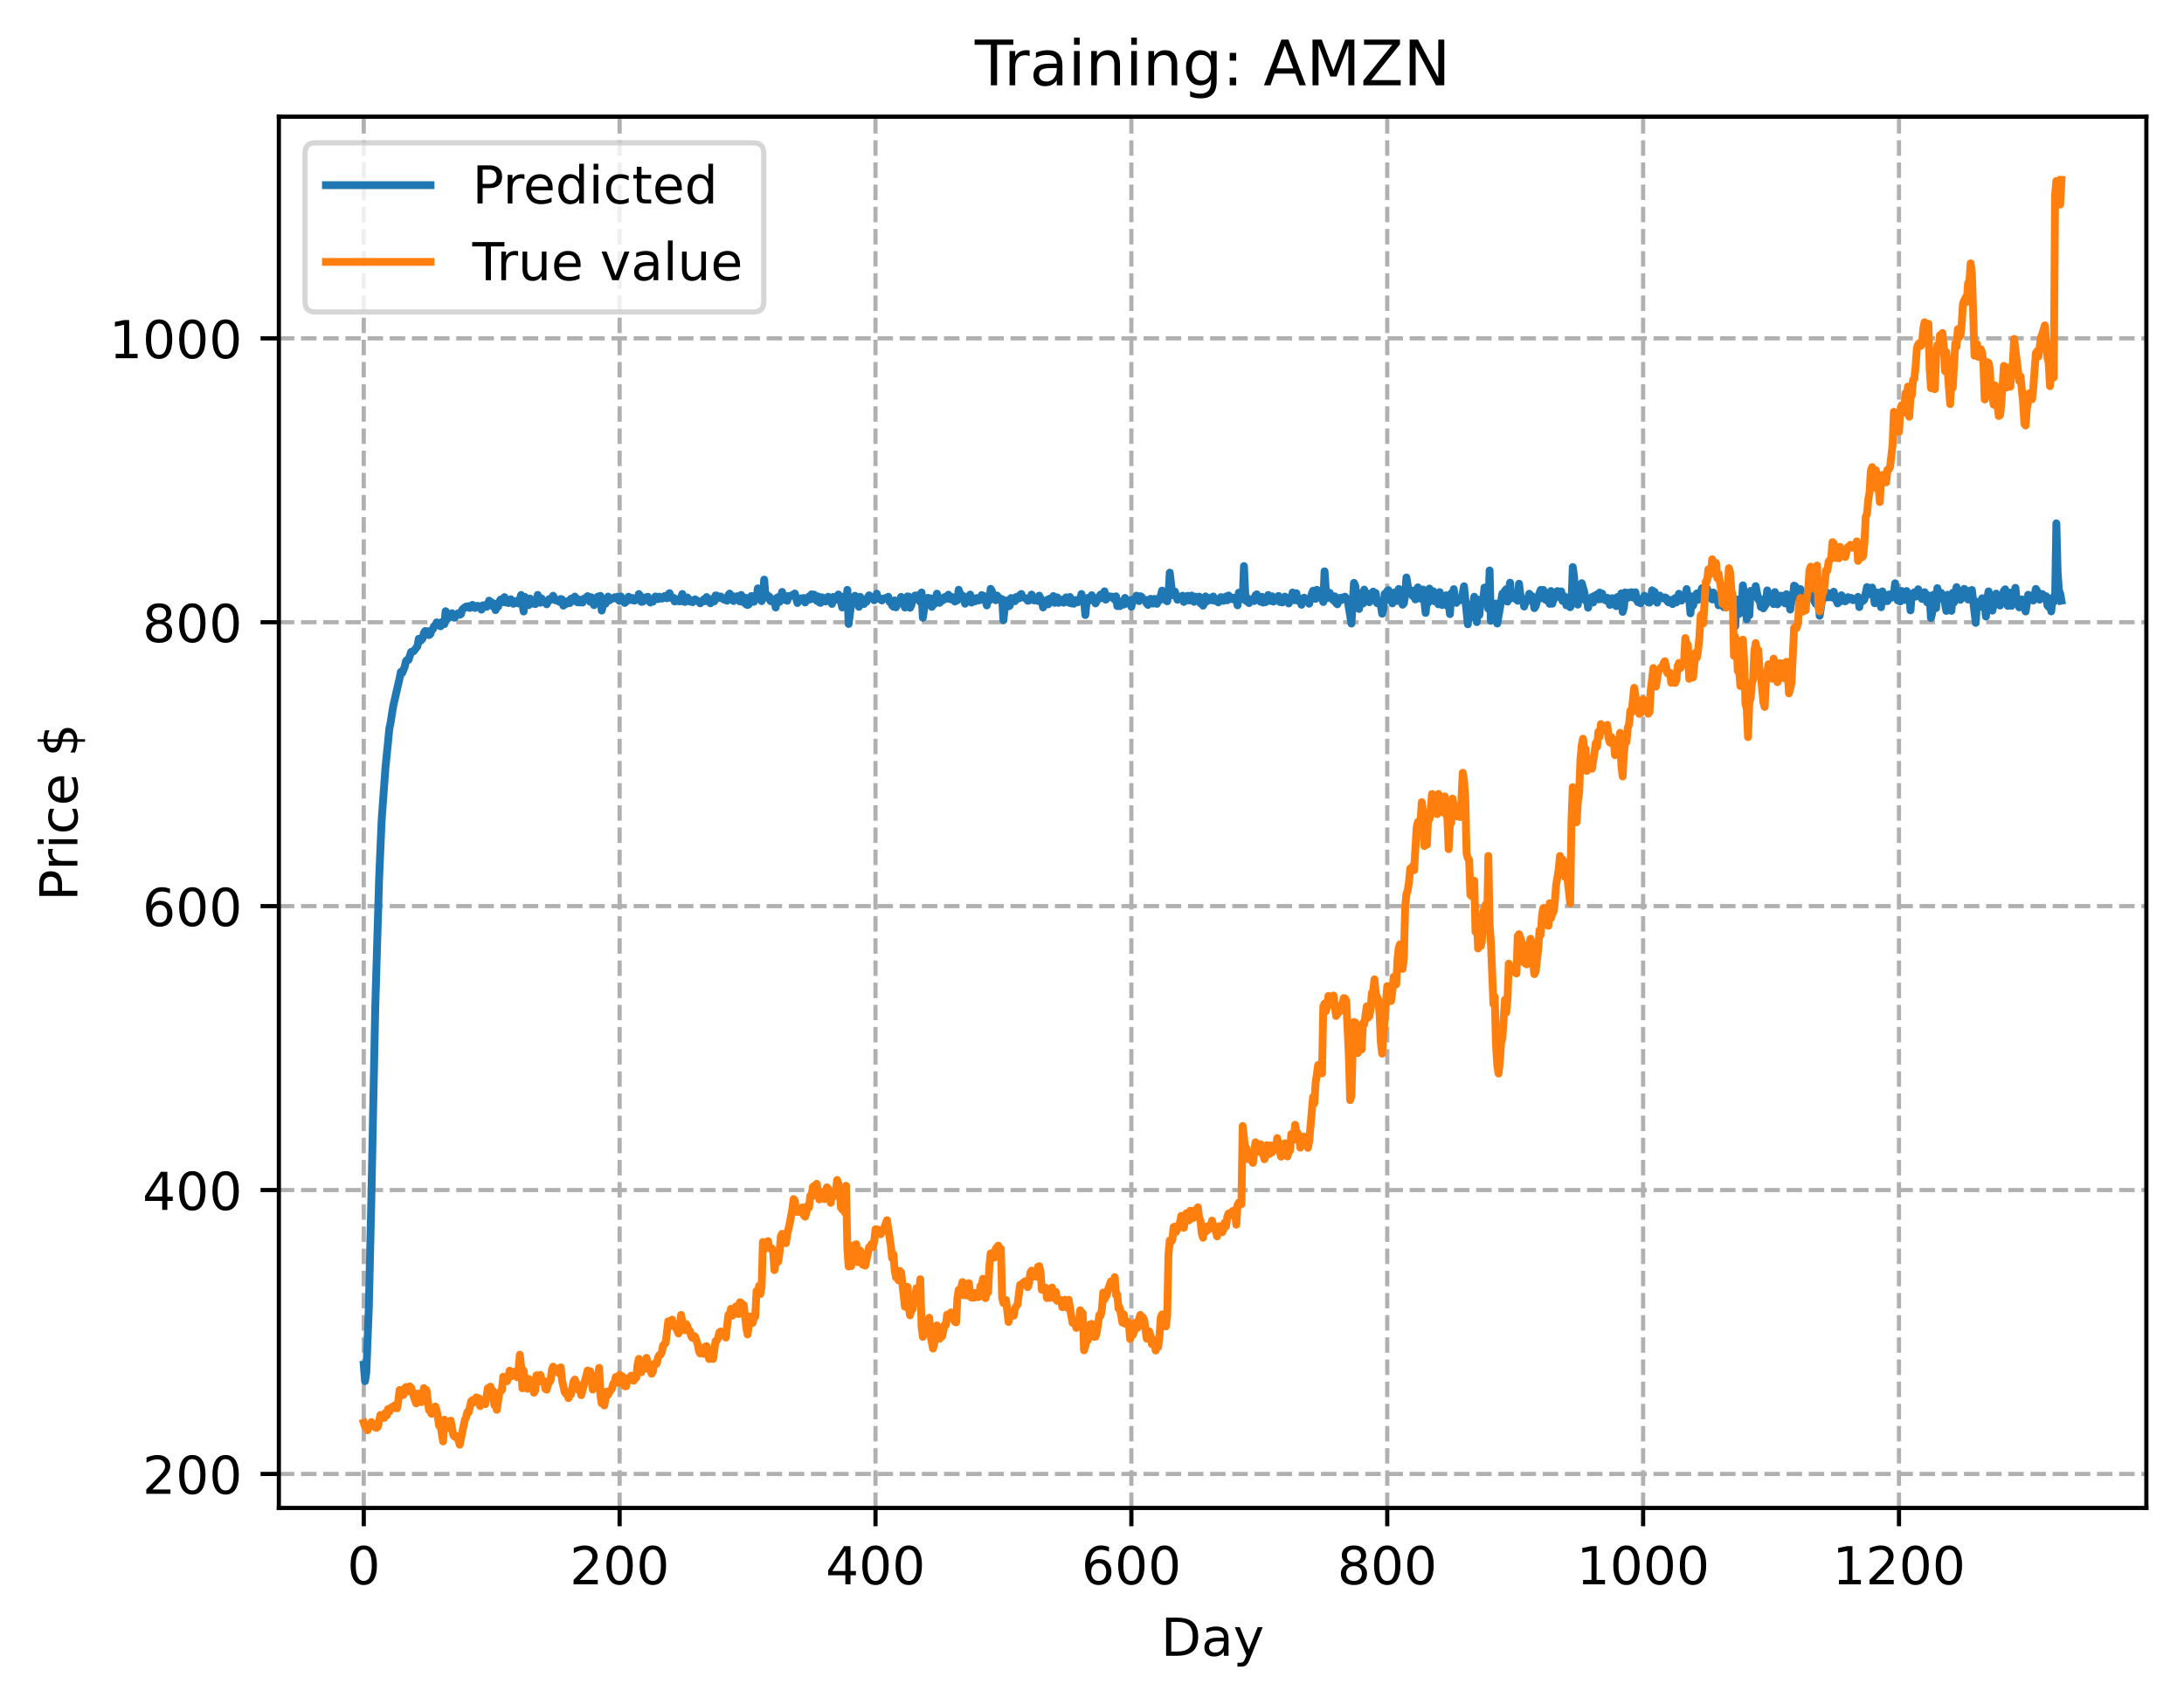 <?xml version="1.0" encoding="utf-8" standalone="no"?>
<!DOCTYPE svg PUBLIC "-//W3C//DTD SVG 1.1//EN"
  "http://www.w3.org/Graphics/SVG/1.1/DTD/svg11.dtd">
<!-- Created with matplotlib (https://matplotlib.org/) -->
<svg height="325.986pt" version="1.1" viewBox="0 0 417.648 325.986" width="417.648pt" xmlns="http://www.w3.org/2000/svg" xmlns:xlink="http://www.w3.org/1999/xlink">
 <defs>
  <style type="text/css">
*{stroke-linecap:butt;stroke-linejoin:round;}
  </style>
 </defs>
 <g id="figure_1">
  <g id="patch_1">
   <path d="M 0 325.986 
L 417.648 325.986 
L 417.648 0 
L 0 0 
z
" style="fill:#ffffff;"/>
  </g>
  <g id="axes_1">
   <g id="patch_2">
    <path d="M 53.328 288.43 
L 410.448 288.43 
L 410.448 22.318 
L 53.328 22.318 
z
" style="fill:#ffffff;"/>
   </g>
   <g id="matplotlib.axis_1">
    <g id="xtick_1">
     <g id="line2d_1">
      <path clip-path="url(#p665dfd1dc0)" d="M 69.561 288.43 
L 69.561 22.318 
" style="fill:none;stroke:#b0b0b0;stroke-dasharray:2.96,1.28;stroke-dashoffset:0;stroke-width:0.8;"/>
     </g>
     <g id="line2d_2">
      <defs>
       <path d="M 0 0 
L 0 3.5 
" id="ma45049d348" style="stroke:#000000;stroke-width:0.8;"/>
      </defs>
      <g>
       <use style="stroke:#000000;stroke-width:0.8;" x="69.561" xlink:href="#ma45049d348" y="288.43"/>
      </g>
     </g>
     <g id="text_1">
      <!-- 0 -->
      <defs>
       <path d="M 31.781 66.406 
Q 24.172 66.406 20.328 58.906 
Q 16.5 51.422 16.5 36.375 
Q 16.5 21.391 20.328 13.891 
Q 24.172 6.391 31.781 6.391 
Q 39.453 6.391 43.281 13.891 
Q 47.125 21.391 47.125 36.375 
Q 47.125 51.422 43.281 58.906 
Q 39.453 66.406 31.781 66.406 
z
M 31.781 74.219 
Q 44.047 74.219 50.516 64.516 
Q 56.984 54.828 56.984 36.375 
Q 56.984 17.969 50.516 8.266 
Q 44.047 -1.422 31.781 -1.422 
Q 19.531 -1.422 13.062 8.266 
Q 6.594 17.969 6.594 36.375 
Q 6.594 54.828 13.062 64.516 
Q 19.531 74.219 31.781 74.219 
z
" id="DejaVuSans-48"/>
      </defs>
      <g transform="translate(66.38 303.029)scale(0.1 -0.1)">
       <use xlink:href="#DejaVuSans-48"/>
      </g>
     </g>
    </g>
    <g id="xtick_2">
     <g id="line2d_3">
      <path clip-path="url(#p665dfd1dc0)" d="M 118.491 288.43 
L 118.491 22.318 
" style="fill:none;stroke:#b0b0b0;stroke-dasharray:2.96,1.28;stroke-dashoffset:0;stroke-width:0.8;"/>
     </g>
     <g id="line2d_4">
      <g>
       <use style="stroke:#000000;stroke-width:0.8;" x="118.491" xlink:href="#ma45049d348" y="288.43"/>
      </g>
     </g>
     <g id="text_2">
      <!-- 200 -->
      <defs>
       <path d="M 19.188 8.297 
L 53.609 8.297 
L 53.609 0 
L 7.328 0 
L 7.328 8.297 
Q 12.938 14.109 22.625 23.891 
Q 32.328 33.688 34.812 36.531 
Q 39.547 41.844 41.422 45.531 
Q 43.312 49.219 43.312 52.781 
Q 43.312 58.594 39.234 62.25 
Q 35.156 65.922 28.609 65.922 
Q 23.969 65.922 18.812 64.312 
Q 13.672 62.703 7.812 59.422 
L 7.812 69.391 
Q 13.766 71.781 18.938 73 
Q 24.125 74.219 28.422 74.219 
Q 39.75 74.219 46.484 68.547 
Q 53.219 62.891 53.219 53.422 
Q 53.219 48.922 51.531 44.891 
Q 49.859 40.875 45.406 35.406 
Q 44.188 33.984 37.641 27.219 
Q 31.109 20.453 19.188 8.297 
z
" id="DejaVuSans-50"/>
      </defs>
      <g transform="translate(108.948 303.029)scale(0.1 -0.1)">
       <use xlink:href="#DejaVuSans-50"/>
       <use x="63.623" xlink:href="#DejaVuSans-48"/>
       <use x="127.246" xlink:href="#DejaVuSans-48"/>
      </g>
     </g>
    </g>
    <g id="xtick_3">
     <g id="line2d_5">
      <path clip-path="url(#p665dfd1dc0)" d="M 167.422 288.43 
L 167.422 22.318 
" style="fill:none;stroke:#b0b0b0;stroke-dasharray:2.96,1.28;stroke-dashoffset:0;stroke-width:0.8;"/>
     </g>
     <g id="line2d_6">
      <g>
       <use style="stroke:#000000;stroke-width:0.8;" x="167.422" xlink:href="#ma45049d348" y="288.43"/>
      </g>
     </g>
     <g id="text_3">
      <!-- 400 -->
      <defs>
       <path d="M 37.797 64.312 
L 12.891 25.391 
L 37.797 25.391 
z
M 35.203 72.906 
L 47.609 72.906 
L 47.609 25.391 
L 58.016 25.391 
L 58.016 17.188 
L 47.609 17.188 
L 47.609 0 
L 37.797 0 
L 37.797 17.188 
L 4.891 17.188 
L 4.891 26.703 
z
" id="DejaVuSans-52"/>
      </defs>
      <g transform="translate(157.878 303.029)scale(0.1 -0.1)">
       <use xlink:href="#DejaVuSans-52"/>
       <use x="63.623" xlink:href="#DejaVuSans-48"/>
       <use x="127.246" xlink:href="#DejaVuSans-48"/>
      </g>
     </g>
    </g>
    <g id="xtick_4">
     <g id="line2d_7">
      <path clip-path="url(#p665dfd1dc0)" d="M 216.353 288.43 
L 216.353 22.318 
" style="fill:none;stroke:#b0b0b0;stroke-dasharray:2.96,1.28;stroke-dashoffset:0;stroke-width:0.8;"/>
     </g>
     <g id="line2d_8">
      <g>
       <use style="stroke:#000000;stroke-width:0.8;" x="216.353" xlink:href="#ma45049d348" y="288.43"/>
      </g>
     </g>
     <g id="text_4">
      <!-- 600 -->
      <defs>
       <path d="M 33.016 40.375 
Q 26.375 40.375 22.484 35.828 
Q 18.609 31.297 18.609 23.391 
Q 18.609 15.531 22.484 10.953 
Q 26.375 6.391 33.016 6.391 
Q 39.656 6.391 43.531 10.953 
Q 47.406 15.531 47.406 23.391 
Q 47.406 31.297 43.531 35.828 
Q 39.656 40.375 33.016 40.375 
z
M 52.594 71.297 
L 52.594 62.312 
Q 48.875 64.062 45.094 64.984 
Q 41.312 65.922 37.594 65.922 
Q 27.828 65.922 22.672 59.328 
Q 17.531 52.734 16.797 39.406 
Q 19.672 43.656 24.016 45.922 
Q 28.375 48.188 33.594 48.188 
Q 44.578 48.188 50.953 41.516 
Q 57.328 34.859 57.328 23.391 
Q 57.328 12.156 50.688 5.359 
Q 44.047 -1.422 33.016 -1.422 
Q 20.359 -1.422 13.672 8.266 
Q 6.984 17.969 6.984 36.375 
Q 6.984 53.656 15.188 63.938 
Q 23.391 74.219 37.203 74.219 
Q 40.922 74.219 44.703 73.484 
Q 48.484 72.75 52.594 71.297 
z
" id="DejaVuSans-54"/>
      </defs>
      <g transform="translate(206.809 303.029)scale(0.1 -0.1)">
       <use xlink:href="#DejaVuSans-54"/>
       <use x="63.623" xlink:href="#DejaVuSans-48"/>
       <use x="127.246" xlink:href="#DejaVuSans-48"/>
      </g>
     </g>
    </g>
    <g id="xtick_5">
     <g id="line2d_9">
      <path clip-path="url(#p665dfd1dc0)" d="M 265.283 288.43 
L 265.283 22.318 
" style="fill:none;stroke:#b0b0b0;stroke-dasharray:2.96,1.28;stroke-dashoffset:0;stroke-width:0.8;"/>
     </g>
     <g id="line2d_10">
      <g>
       <use style="stroke:#000000;stroke-width:0.8;" x="265.283" xlink:href="#ma45049d348" y="288.43"/>
      </g>
     </g>
     <g id="text_5">
      <!-- 800 -->
      <defs>
       <path d="M 31.781 34.625 
Q 24.75 34.625 20.719 30.859 
Q 16.703 27.094 16.703 20.516 
Q 16.703 13.922 20.719 10.156 
Q 24.75 6.391 31.781 6.391 
Q 38.812 6.391 42.859 10.172 
Q 46.922 13.969 46.922 20.516 
Q 46.922 27.094 42.891 30.859 
Q 38.875 34.625 31.781 34.625 
z
M 21.922 38.812 
Q 15.578 40.375 12.031 44.719 
Q 8.5 49.078 8.5 55.328 
Q 8.5 64.062 14.719 69.141 
Q 20.953 74.219 31.781 74.219 
Q 42.672 74.219 48.875 69.141 
Q 55.078 64.062 55.078 55.328 
Q 55.078 49.078 51.531 44.719 
Q 48 40.375 41.703 38.812 
Q 48.828 37.156 52.797 32.312 
Q 56.781 27.484 56.781 20.516 
Q 56.781 9.906 50.312 4.234 
Q 43.844 -1.422 31.781 -1.422 
Q 19.734 -1.422 13.25 4.234 
Q 6.781 9.906 6.781 20.516 
Q 6.781 27.484 10.781 32.312 
Q 14.797 37.156 21.922 38.812 
z
M 18.312 54.391 
Q 18.312 48.734 21.844 45.562 
Q 25.391 42.391 31.781 42.391 
Q 38.141 42.391 41.719 45.562 
Q 45.312 48.734 45.312 54.391 
Q 45.312 60.062 41.719 63.234 
Q 38.141 66.406 31.781 66.406 
Q 25.391 66.406 21.844 63.234 
Q 18.312 60.062 18.312 54.391 
z
" id="DejaVuSans-56"/>
      </defs>
      <g transform="translate(255.74 303.029)scale(0.1 -0.1)">
       <use xlink:href="#DejaVuSans-56"/>
       <use x="63.623" xlink:href="#DejaVuSans-48"/>
       <use x="127.246" xlink:href="#DejaVuSans-48"/>
      </g>
     </g>
    </g>
    <g id="xtick_6">
     <g id="line2d_11">
      <path clip-path="url(#p665dfd1dc0)" d="M 314.214 288.43 
L 314.214 22.318 
" style="fill:none;stroke:#b0b0b0;stroke-dasharray:2.96,1.28;stroke-dashoffset:0;stroke-width:0.8;"/>
     </g>
     <g id="line2d_12">
      <g>
       <use style="stroke:#000000;stroke-width:0.8;" x="314.214" xlink:href="#ma45049d348" y="288.43"/>
      </g>
     </g>
     <g id="text_6">
      <!-- 1000 -->
      <defs>
       <path d="M 12.406 8.297 
L 28.516 8.297 
L 28.516 63.922 
L 10.984 60.406 
L 10.984 69.391 
L 28.422 72.906 
L 38.281 72.906 
L 38.281 8.297 
L 54.391 8.297 
L 54.391 0 
L 12.406 0 
z
" id="DejaVuSans-49"/>
      </defs>
      <g transform="translate(301.489 303.029)scale(0.1 -0.1)">
       <use xlink:href="#DejaVuSans-49"/>
       <use x="63.623" xlink:href="#DejaVuSans-48"/>
       <use x="127.246" xlink:href="#DejaVuSans-48"/>
       <use x="190.869" xlink:href="#DejaVuSans-48"/>
      </g>
     </g>
    </g>
    <g id="xtick_7">
     <g id="line2d_13">
      <path clip-path="url(#p665dfd1dc0)" d="M 363.144 288.43 
L 363.144 22.318 
" style="fill:none;stroke:#b0b0b0;stroke-dasharray:2.96,1.28;stroke-dashoffset:0;stroke-width:0.8;"/>
     </g>
     <g id="line2d_14">
      <g>
       <use style="stroke:#000000;stroke-width:0.8;" x="363.144" xlink:href="#ma45049d348" y="288.43"/>
      </g>
     </g>
     <g id="text_7">
      <!-- 1200 -->
      <g transform="translate(350.419 303.029)scale(0.1 -0.1)">
       <use xlink:href="#DejaVuSans-49"/>
       <use x="63.623" xlink:href="#DejaVuSans-50"/>
       <use x="127.246" xlink:href="#DejaVuSans-48"/>
       <use x="190.869" xlink:href="#DejaVuSans-48"/>
      </g>
     </g>
    </g>
    <g id="text_8">
     <!-- Day -->
     <defs>
      <path d="M 19.672 64.797 
L 19.672 8.109 
L 31.594 8.109 
Q 46.688 8.109 53.688 14.938 
Q 60.688 21.781 60.688 36.531 
Q 60.688 51.172 53.688 57.984 
Q 46.688 64.797 31.594 64.797 
z
M 9.812 72.906 
L 30.078 72.906 
Q 51.266 72.906 61.172 64.094 
Q 71.094 55.281 71.094 36.531 
Q 71.094 17.672 61.125 8.828 
Q 51.172 0 30.078 0 
L 9.812 0 
z
" id="DejaVuSans-68"/>
      <path d="M 34.281 27.484 
Q 23.391 27.484 19.188 25 
Q 14.984 22.516 14.984 16.5 
Q 14.984 11.719 18.141 8.906 
Q 21.297 6.109 26.703 6.109 
Q 34.188 6.109 38.703 11.406 
Q 43.219 16.703 43.219 25.484 
L 43.219 27.484 
z
M 52.203 31.203 
L 52.203 0 
L 43.219 0 
L 43.219 8.297 
Q 40.141 3.328 35.547 0.953 
Q 30.953 -1.422 24.312 -1.422 
Q 15.922 -1.422 10.953 3.297 
Q 6 8.016 6 15.922 
Q 6 25.141 12.172 29.828 
Q 18.359 34.516 30.609 34.516 
L 43.219 34.516 
L 43.219 35.406 
Q 43.219 41.609 39.141 45 
Q 35.062 48.391 27.688 48.391 
Q 23 48.391 18.547 47.266 
Q 14.109 46.141 10.016 43.891 
L 10.016 52.203 
Q 14.938 54.109 19.578 55.047 
Q 24.219 56 28.609 56 
Q 40.484 56 46.344 49.844 
Q 52.203 43.703 52.203 31.203 
z
" id="DejaVuSans-97"/>
      <path d="M 32.172 -5.078 
Q 28.375 -14.844 24.75 -17.812 
Q 21.141 -20.797 15.094 -20.797 
L 7.906 -20.797 
L 7.906 -13.281 
L 13.188 -13.281 
Q 16.891 -13.281 18.938 -11.516 
Q 21 -9.766 23.484 -3.219 
L 25.094 0.875 
L 2.984 54.688 
L 12.5 54.688 
L 29.594 11.922 
L 46.688 54.688 
L 56.203 54.688 
z
" id="DejaVuSans-121"/>
     </defs>
     <g transform="translate(222.015 316.707)scale(0.1 -0.1)">
      <use xlink:href="#DejaVuSans-68"/>
      <use x="77.002" xlink:href="#DejaVuSans-97"/>
      <use x="138.281" xlink:href="#DejaVuSans-121"/>
     </g>
    </g>
   </g>
   <g id="matplotlib.axis_2">
    <g id="ytick_1">
     <g id="line2d_15">
      <path clip-path="url(#p665dfd1dc0)" d="M 53.328 281.927 
L 410.448 281.927 
" style="fill:none;stroke:#b0b0b0;stroke-dasharray:2.96,1.28;stroke-dashoffset:0;stroke-width:0.8;"/>
     </g>
     <g id="line2d_16">
      <defs>
       <path d="M 0 0 
L -3.5 0 
" id="mda4d8c1a3b" style="stroke:#000000;stroke-width:0.8;"/>
      </defs>
      <g>
       <use style="stroke:#000000;stroke-width:0.8;" x="53.328" xlink:href="#mda4d8c1a3b" y="281.927"/>
      </g>
     </g>
     <g id="text_9">
      <!-- 200 -->
      <g transform="translate(27.241 285.727)scale(0.1 -0.1)">
       <use xlink:href="#DejaVuSans-50"/>
       <use x="63.623" xlink:href="#DejaVuSans-48"/>
       <use x="127.246" xlink:href="#DejaVuSans-48"/>
      </g>
     </g>
    </g>
    <g id="ytick_2">
     <g id="line2d_17">
      <path clip-path="url(#p665dfd1dc0)" d="M 53.328 227.624 
L 410.448 227.624 
" style="fill:none;stroke:#b0b0b0;stroke-dasharray:2.96,1.28;stroke-dashoffset:0;stroke-width:0.8;"/>
     </g>
     <g id="line2d_18">
      <g>
       <use style="stroke:#000000;stroke-width:0.8;" x="53.328" xlink:href="#mda4d8c1a3b" y="227.624"/>
      </g>
     </g>
     <g id="text_10">
      <!-- 400 -->
      <g transform="translate(27.241 231.424)scale(0.1 -0.1)">
       <use xlink:href="#DejaVuSans-52"/>
       <use x="63.623" xlink:href="#DejaVuSans-48"/>
       <use x="127.246" xlink:href="#DejaVuSans-48"/>
      </g>
     </g>
    </g>
    <g id="ytick_3">
     <g id="line2d_19">
      <path clip-path="url(#p665dfd1dc0)" d="M 53.328 173.321 
L 410.448 173.321 
" style="fill:none;stroke:#b0b0b0;stroke-dasharray:2.96,1.28;stroke-dashoffset:0;stroke-width:0.8;"/>
     </g>
     <g id="line2d_20">
      <g>
       <use style="stroke:#000000;stroke-width:0.8;" x="53.328" xlink:href="#mda4d8c1a3b" y="173.321"/>
      </g>
     </g>
     <g id="text_11">
      <!-- 600 -->
      <g transform="translate(27.241 177.12)scale(0.1 -0.1)">
       <use xlink:href="#DejaVuSans-54"/>
       <use x="63.623" xlink:href="#DejaVuSans-48"/>
       <use x="127.246" xlink:href="#DejaVuSans-48"/>
      </g>
     </g>
    </g>
    <g id="ytick_4">
     <g id="line2d_21">
      <path clip-path="url(#p665dfd1dc0)" d="M 53.328 119.018 
L 410.448 119.018 
" style="fill:none;stroke:#b0b0b0;stroke-dasharray:2.96,1.28;stroke-dashoffset:0;stroke-width:0.8;"/>
     </g>
     <g id="line2d_22">
      <g>
       <use style="stroke:#000000;stroke-width:0.8;" x="53.328" xlink:href="#mda4d8c1a3b" y="119.018"/>
      </g>
     </g>
     <g id="text_12">
      <!-- 800 -->
      <g transform="translate(27.241 122.817)scale(0.1 -0.1)">
       <use xlink:href="#DejaVuSans-56"/>
       <use x="63.623" xlink:href="#DejaVuSans-48"/>
       <use x="127.246" xlink:href="#DejaVuSans-48"/>
      </g>
     </g>
    </g>
    <g id="ytick_5">
     <g id="line2d_23">
      <path clip-path="url(#p665dfd1dc0)" d="M 53.328 64.715 
L 410.448 64.715 
" style="fill:none;stroke:#b0b0b0;stroke-dasharray:2.96,1.28;stroke-dashoffset:0;stroke-width:0.8;"/>
     </g>
     <g id="line2d_24">
      <g>
       <use style="stroke:#000000;stroke-width:0.8;" x="53.328" xlink:href="#mda4d8c1a3b" y="64.715"/>
      </g>
     </g>
     <g id="text_13">
      <!-- 1000 -->
      <g transform="translate(20.878 68.514)scale(0.1 -0.1)">
       <use xlink:href="#DejaVuSans-49"/>
       <use x="63.623" xlink:href="#DejaVuSans-48"/>
       <use x="127.246" xlink:href="#DejaVuSans-48"/>
       <use x="190.869" xlink:href="#DejaVuSans-48"/>
      </g>
     </g>
    </g>
    <g id="text_14">
     <!-- Price $ -->
     <defs>
      <path d="M 19.672 64.797 
L 19.672 37.406 
L 32.078 37.406 
Q 38.969 37.406 42.719 40.969 
Q 46.484 44.531 46.484 51.125 
Q 46.484 57.672 42.719 61.234 
Q 38.969 64.797 32.078 64.797 
z
M 9.812 72.906 
L 32.078 72.906 
Q 44.344 72.906 50.609 67.359 
Q 56.891 61.812 56.891 51.125 
Q 56.891 40.328 50.609 34.812 
Q 44.344 29.297 32.078 29.297 
L 19.672 29.297 
L 19.672 0 
L 9.812 0 
z
" id="DejaVuSans-80"/>
      <path d="M 41.109 46.297 
Q 39.594 47.172 37.812 47.578 
Q 36.031 48 33.891 48 
Q 26.266 48 22.188 43.047 
Q 18.109 38.094 18.109 28.812 
L 18.109 0 
L 9.078 0 
L 9.078 54.688 
L 18.109 54.688 
L 18.109 46.188 
Q 20.953 51.172 25.484 53.578 
Q 30.031 56 36.531 56 
Q 37.453 56 38.578 55.875 
Q 39.703 55.766 41.062 55.516 
z
" id="DejaVuSans-114"/>
      <path d="M 9.422 54.688 
L 18.406 54.688 
L 18.406 0 
L 9.422 0 
z
M 9.422 75.984 
L 18.406 75.984 
L 18.406 64.594 
L 9.422 64.594 
z
" id="DejaVuSans-105"/>
      <path d="M 48.781 52.594 
L 48.781 44.188 
Q 44.969 46.297 41.141 47.344 
Q 37.312 48.391 33.406 48.391 
Q 24.656 48.391 19.812 42.844 
Q 14.984 37.312 14.984 27.297 
Q 14.984 17.281 19.812 11.734 
Q 24.656 6.203 33.406 6.203 
Q 37.312 6.203 41.141 7.25 
Q 44.969 8.297 48.781 10.406 
L 48.781 2.094 
Q 45.016 0.344 40.984 -0.531 
Q 36.969 -1.422 32.422 -1.422 
Q 20.062 -1.422 12.781 6.344 
Q 5.516 14.109 5.516 27.297 
Q 5.516 40.672 12.859 48.328 
Q 20.219 56 33.016 56 
Q 37.156 56 41.109 55.141 
Q 45.062 54.297 48.781 52.594 
z
" id="DejaVuSans-99"/>
      <path d="M 56.203 29.594 
L 56.203 25.203 
L 14.891 25.203 
Q 15.484 15.922 20.484 11.062 
Q 25.484 6.203 34.422 6.203 
Q 39.594 6.203 44.453 7.469 
Q 49.312 8.734 54.109 11.281 
L 54.109 2.781 
Q 49.266 0.734 44.188 -0.344 
Q 39.109 -1.422 33.891 -1.422 
Q 20.797 -1.422 13.156 6.188 
Q 5.516 13.812 5.516 26.812 
Q 5.516 40.234 12.766 48.109 
Q 20.016 56 32.328 56 
Q 43.359 56 49.781 48.891 
Q 56.203 41.797 56.203 29.594 
z
M 47.219 32.234 
Q 47.125 39.594 43.094 43.984 
Q 39.062 48.391 32.422 48.391 
Q 24.906 48.391 20.391 44.141 
Q 15.875 39.891 15.188 32.172 
z
" id="DejaVuSans-101"/>
      <path id="DejaVuSans-32"/>
      <path d="M 33.797 -14.703 
L 28.906 -14.703 
L 28.859 0 
Q 23.734 0.094 18.609 1.188 
Q 13.484 2.297 8.297 4.5 
L 8.297 13.281 
Q 13.281 10.156 18.375 8.562 
Q 23.484 6.984 28.906 6.938 
L 28.906 29.203 
Q 18.109 30.953 13.203 35.156 
Q 8.297 39.359 8.297 46.688 
Q 8.297 54.641 13.625 59.219 
Q 18.953 63.812 28.906 64.5 
L 28.906 75.984 
L 33.797 75.984 
L 33.797 64.656 
Q 38.328 64.453 42.578 63.688 
Q 46.828 62.938 50.875 61.625 
L 50.875 53.078 
Q 46.828 55.125 42.547 56.25 
Q 38.281 57.375 33.797 57.562 
L 33.797 36.719 
Q 44.875 35.016 50.094 30.609 
Q 55.328 26.219 55.328 18.609 
Q 55.328 10.359 49.781 5.594 
Q 44.234 0.828 33.797 0.094 
z
M 28.906 37.594 
L 28.906 57.625 
Q 23.25 56.984 20.266 54.391 
Q 17.281 51.812 17.281 47.516 
Q 17.281 43.312 20.031 40.969 
Q 22.797 38.625 28.906 37.594 
z
M 33.797 28.219 
L 33.797 7.078 
Q 39.984 7.906 43.141 10.594 
Q 46.297 13.281 46.297 17.672 
Q 46.297 21.969 43.281 24.5 
Q 40.281 27.047 33.797 28.219 
z
" id="DejaVuSans-36"/>
     </defs>
     <g transform="translate(14.798 172.342)rotate(-90)scale(0.1 -0.1)">
      <use xlink:href="#DejaVuSans-80"/>
      <use x="58.553" xlink:href="#DejaVuSans-114"/>
      <use x="99.666" xlink:href="#DejaVuSans-105"/>
      <use x="127.449" xlink:href="#DejaVuSans-99"/>
      <use x="182.43" xlink:href="#DejaVuSans-101"/>
      <use x="243.953" xlink:href="#DejaVuSans-32"/>
      <use x="275.74" xlink:href="#DejaVuSans-36"/>
     </g>
    </g>
   </g>
   <g id="line2d_25">
    <path clip-path="url(#p665dfd1dc0)" d="M 69.561 261.028 
L 69.806 264.172 
L 70.05 262.531 
L 70.539 249.858 
L 71.029 228.608 
L 71.763 192.567 
L 72.497 168.094 
L 72.986 156.828 
L 73.72 146.738 
L 74.209 141.907 
L 74.454 139.344 
L 74.699 138.19 
L 75.188 135.077 
L 76.411 129.75 
L 76.656 128.515 
L 76.9 128.747 
L 77.39 127.553 
L 77.634 126.464 
L 77.879 126.194 
L 78.124 126.223 
L 78.613 124.698 
L 79.102 124.571 
L 79.836 123.583 
L 80.081 122.176 
L 80.326 122.606 
L 80.57 122.456 
L 80.815 122.121 
L 81.06 121.084 
L 81.304 120.697 
L 81.549 121.104 
L 81.794 120.731 
L 82.038 121.474 
L 82.283 121.293 
L 82.527 120.562 
L 82.772 120.371 
L 83.017 119.743 
L 83.261 119.659 
L 83.506 119.044 
L 83.995 119.664 
L 84.24 119.79 
L 84.485 118.981 
L 84.729 119.411 
L 84.974 119.383 
L 85.219 116.909 
L 85.463 118.5 
L 86.442 117.288 
L 86.687 118.104 
L 86.931 118.151 
L 87.421 117.427 
L 87.665 117.278 
L 87.91 117.592 
L 88.154 117.46 
L 88.399 116.583 
L 88.888 116.169 
L 89.133 116.019 
L 89.378 116.179 
L 89.622 115.943 
L 89.867 116.289 
L 90.112 115.884 
L 90.356 115.694 
L 90.846 116.29 
L 91.09 115.908 
L 91.335 115.873 
L 91.58 116.059 
L 91.824 116.019 
L 92.069 116.611 
L 92.314 115.786 
L 92.558 115.778 
L 93.048 116.075 
L 93.537 114.888 
L 93.781 115.731 
L 94.026 115.22 
L 94.271 116.013 
L 94.515 115.482 
L 94.76 116.701 
L 95.005 115.906 
L 95.249 116.056 
L 95.494 115.055 
L 95.739 114.668 
L 95.983 115.088 
L 96.228 115.193 
L 96.473 114.211 
L 96.717 115.236 
L 96.962 115.22 
L 97.207 115.347 
L 97.696 114.619 
L 98.185 115.492 
L 98.43 115.077 
L 98.675 114.97 
L 98.919 115.333 
L 99.164 115.431 
L 99.653 113.798 
L 100.142 116.966 
L 100.387 114.171 
L 100.632 115.764 
L 100.876 115.324 
L 101.121 115.748 
L 101.366 114.484 
L 101.61 115.476 
L 101.855 115.378 
L 102.1 114.94 
L 102.344 115.566 
L 102.589 114.997 
L 102.834 113.785 
L 103.323 115.296 
L 103.568 114.457 
L 103.812 115.183 
L 104.057 115.026 
L 104.302 115.01 
L 104.546 115.589 
L 105.036 114.575 
L 105.28 114.726 
L 105.525 114.672 
L 105.769 113.958 
L 106.259 114.845 
L 106.748 114.755 
L 106.993 115.137 
L 107.237 114.573 
L 107.482 114.656 
L 107.727 115.85 
L 107.971 115.552 
L 108.216 115.538 
L 108.705 114.929 
L 108.95 115.367 
L 109.195 114.509 
L 109.439 114.978 
L 109.684 114.369 
L 109.929 114.115 
L 110.173 114.445 
L 110.418 115.202 
L 110.663 114.658 
L 110.907 115.243 
L 111.152 114.9 
L 111.397 115.253 
L 111.641 114.531 
L 111.886 114.489 
L 112.375 114.022 
L 112.62 114.162 
L 112.864 115.114 
L 113.109 114.25 
L 113.598 115.751 
L 114.088 114.492 
L 114.332 114.101 
L 114.577 114.579 
L 114.822 113.972 
L 115.066 116.786 
L 115.556 114.676 
L 115.8 115.487 
L 116.045 114.511 
L 116.29 114.11 
L 116.534 114.85 
L 116.779 114.506 
L 117.268 114.489 
L 117.513 114.238 
L 117.757 114.458 
L 118.002 114.162 
L 118.247 114.725 
L 118.491 114.946 
L 118.736 114.085 
L 118.981 114.796 
L 119.225 114.555 
L 119.47 115.331 
L 119.959 114.829 
L 120.204 114.137 
L 120.449 114.773 
L 120.938 114.379 
L 121.183 114.866 
L 121.427 114.859 
L 121.672 114.574 
L 121.917 114.598 
L 122.161 113.625 
L 122.406 113.9 
L 122.651 115.125 
L 122.895 115.089 
L 123.14 114.314 
L 123.385 114.812 
L 123.629 114.244 
L 123.874 114.137 
L 124.118 114.922 
L 124.363 115.253 
L 124.608 114.85 
L 124.852 115.086 
L 125.342 114.089 
L 125.586 114.541 
L 125.831 114.604 
L 126.076 114.132 
L 126.565 114.508 
L 126.81 114.378 
L 127.054 114.021 
L 127.299 114.352 
L 127.544 114.437 
L 127.788 113.715 
L 128.033 113.454 
L 128.278 114.362 
L 128.522 114.433 
L 128.767 114.315 
L 129.012 115.046 
L 129.256 114.602 
L 129.745 115.002 
L 129.99 115.023 
L 130.479 113.608 
L 130.724 115.05 
L 130.969 115.14 
L 131.213 114.934 
L 131.458 114.275 
L 131.947 115.064 
L 132.192 114.817 
L 132.437 115.189 
L 132.926 114.639 
L 133.66 115.109 
L 133.905 115.402 
L 134.639 114.609 
L 134.883 114.999 
L 135.128 114.198 
L 135.862 115.392 
L 136.351 114.508 
L 136.596 115.023 
L 136.84 113.89 
L 137.085 113.927 
L 137.33 114.381 
L 137.574 114.328 
L 137.819 114.085 
L 138.308 114.619 
L 139.042 114.906 
L 139.287 113.807 
L 139.532 113.537 
L 139.776 114.301 
L 140.021 113.977 
L 140.266 114.961 
L 140.51 114.371 
L 140.755 114.735 
L 141 114.031 
L 141.244 114.722 
L 141.489 115.031 
L 141.733 113.794 
L 142.223 115.237 
L 142.467 114.302 
L 142.712 115.626 
L 142.957 115.721 
L 143.201 115.605 
L 143.446 114.237 
L 143.691 114.002 
L 144.18 115.107 
L 144.425 114.306 
L 144.669 114.558 
L 144.914 112.539 
L 145.159 114.341 
L 145.403 113.737 
L 145.648 114.978 
L 145.893 114.027 
L 146.137 110.86 
L 146.382 114.128 
L 146.627 113.72 
L 146.871 114.402 
L 147.116 114.101 
L 147.361 114.991 
L 147.605 114.704 
L 147.85 114.634 
L 148.094 114.96 
L 148.339 116.201 
L 148.584 114.339 
L 148.828 114.208 
L 149.073 115.134 
L 149.562 113.216 
L 150.052 114.726 
L 150.296 114.733 
L 150.541 114.918 
L 150.786 113.992 
L 151.03 114.094 
L 152.009 113.521 
L 152.498 115.345 
L 152.743 114.627 
L 152.988 114.827 
L 153.232 114.43 
L 153.477 114.847 
L 153.721 114.376 
L 153.966 115.237 
L 154.211 114.927 
L 154.7 114.089 
L 154.945 114.661 
L 155.189 113.675 
L 155.434 114.457 
L 155.679 113.731 
L 156.168 114.903 
L 156.413 114.069 
L 156.657 115.208 
L 156.902 115.323 
L 157.147 114.241 
L 157.391 114.692 
L 157.881 115.049 
L 158.125 114.285 
L 158.37 114.145 
L 159.104 115.521 
L 159.349 114.171 
L 159.593 114.786 
L 159.838 114.719 
L 160.327 113.706 
L 160.572 114.668 
L 160.816 115.142 
L 161.061 116.191 
L 161.55 114.012 
L 161.795 115.766 
L 162.04 112.826 
L 162.284 119.35 
L 162.774 115.501 
L 163.018 115.41 
L 163.263 114.172 
L 163.508 113.95 
L 163.752 114.555 
L 163.997 114.527 
L 164.242 116.078 
L 164.486 114.156 
L 165.22 115.537 
L 165.465 114.682 
L 165.709 115.111 
L 165.954 114.27 
L 166.199 113.862 
L 166.688 114.481 
L 166.933 114.348 
L 167.177 114.819 
L 167.667 113.558 
L 167.911 114.351 
L 168.645 114.849 
L 168.89 114.498 
L 169.135 114.528 
L 169.379 114.367 
L 169.624 114.423 
L 169.869 114.147 
L 170.113 115.135 
L 170.358 115.251 
L 170.603 115.81 
L 170.847 116.056 
L 171.092 114.836 
L 171.337 116.169 
L 171.826 115.149 
L 172.07 115.182 
L 172.315 114.169 
L 172.56 114.745 
L 173.049 116.213 
L 173.294 115.804 
L 173.538 114.072 
L 173.783 114.113 
L 174.028 116.264 
L 174.272 115.745 
L 174.517 114.602 
L 174.762 114.768 
L 175.006 113.896 
L 175.251 114.357 
L 175.496 113.878 
L 175.985 115.144 
L 176.23 113.327 
L 176.474 118.163 
L 176.964 114.925 
L 177.453 114.336 
L 177.697 114.627 
L 177.942 114.442 
L 178.187 116.084 
L 178.431 115.615 
L 178.676 115.545 
L 179.165 113.546 
L 179.41 114.21 
L 179.655 115.319 
L 179.899 115.096 
L 180.144 114.529 
L 180.389 114.79 
L 180.633 114.215 
L 180.878 114.123 
L 181.123 114.514 
L 181.367 113.743 
L 181.612 114.544 
L 181.857 114.644 
L 182.101 114.204 
L 182.591 115.06 
L 183.08 114.818 
L 183.325 112.806 
L 183.569 113.461 
L 183.814 114.474 
L 184.058 113.916 
L 184.303 114.053 
L 184.548 115.482 
L 184.792 114.778 
L 185.037 114.554 
L 185.282 114.883 
L 185.526 113.72 
L 185.771 115.265 
L 186.016 115.113 
L 186.26 114.456 
L 186.505 115.003 
L 186.75 114.395 
L 186.994 114.82 
L 187.239 114.843 
L 187.484 114.707 
L 187.728 113.822 
L 187.973 114.391 
L 188.218 114.012 
L 188.707 115.803 
L 188.952 114.269 
L 189.196 114.861 
L 189.441 112.631 
L 189.685 113.054 
L 189.93 114.194 
L 190.175 114.2 
L 190.419 114.819 
L 190.664 113.909 
L 190.909 114.291 
L 191.153 114.372 
L 191.398 114.837 
L 191.643 114.614 
L 191.887 118.644 
L 192.132 116.213 
L 192.621 114.829 
L 192.866 115.988 
L 193.111 115.836 
L 193.355 114.384 
L 193.6 114.899 
L 193.845 114.627 
L 194.089 114.997 
L 194.334 114.182 
L 194.823 114.481 
L 195.068 113.802 
L 195.312 113.611 
L 195.557 114.264 
L 196.291 114.478 
L 196.536 114.909 
L 196.78 114.862 
L 197.025 114.446 
L 197.27 113.721 
L 197.759 114.851 
L 198.004 114.776 
L 198.248 114.298 
L 198.493 114.956 
L 198.738 113.929 
L 199.227 115.025 
L 199.472 116.191 
L 199.716 114.929 
L 199.961 114.941 
L 200.206 114.746 
L 200.45 115.594 
L 200.695 114.526 
L 200.94 115.146 
L 201.184 114.731 
L 201.429 114.012 
L 201.673 115.308 
L 201.918 114.936 
L 202.163 114.252 
L 202.407 115.319 
L 202.652 114.708 
L 202.897 114.886 
L 203.141 114.693 
L 203.386 115.287 
L 203.875 114.253 
L 204.365 115.268 
L 204.609 114.183 
L 204.854 115.422 
L 205.099 115.344 
L 205.343 115.484 
L 205.588 114.764 
L 206.077 115.205 
L 206.567 114.481 
L 206.811 113.615 
L 207.056 114.661 
L 207.3 114.592 
L 207.545 117.647 
L 207.79 115.175 
L 208.034 114.354 
L 208.279 114.892 
L 208.768 113.85 
L 209.502 115.423 
L 210.236 114.037 
L 210.481 113.705 
L 210.726 114.421 
L 210.97 113.951 
L 211.215 113.104 
L 211.46 114.705 
L 211.704 114.33 
L 211.949 114.319 
L 212.194 114.056 
L 212.438 114.204 
L 212.683 114.125 
L 213.172 114.73 
L 213.417 114.057 
L 213.661 115.937 
L 213.906 114.949 
L 214.151 115.939 
L 214.395 115.035 
L 214.885 115.649 
L 215.129 114.364 
L 215.374 115.466 
L 215.619 114.768 
L 216.108 114.9 
L 216.353 116.049 
L 216.597 114.665 
L 216.842 114.917 
L 217.087 114.559 
L 217.331 113.927 
L 217.821 114.975 
L 218.065 114.038 
L 218.31 114.164 
L 218.555 114.701 
L 218.799 114.631 
L 219.044 114.854 
L 219.288 115.448 
L 219.533 115.703 
L 219.778 114.664 
L 220.022 114.535 
L 220.512 115.455 
L 220.756 114.554 
L 221.001 114.885 
L 221.246 115.502 
L 221.49 114.509 
L 221.735 114.853 
L 222.224 112.965 
L 222.714 114.65 
L 223.203 115.009 
L 223.448 113.85 
L 223.692 109.533 
L 224.182 113.669 
L 224.426 113.886 
L 224.671 113.142 
L 225.16 114.718 
L 225.405 114.253 
L 225.894 114.237 
L 226.139 113.937 
L 226.383 115.13 
L 226.628 114.953 
L 226.873 114.081 
L 227.117 113.97 
L 227.362 114.841 
L 227.607 114.831 
L 227.851 113.907 
L 228.341 115.112 
L 228.585 114.125 
L 228.83 114.643 
L 229.075 114.853 
L 229.319 114.115 
L 229.564 115.409 
L 229.809 115.027 
L 230.053 115.849 
L 230.298 115.413 
L 230.543 114.073 
L 230.787 115.025 
L 231.032 114.471 
L 231.276 114.811 
L 231.521 114.35 
L 231.766 114.815 
L 232.01 114.099 
L 232.255 114.906 
L 232.5 114.829 
L 232.989 115.222 
L 233.234 114.496 
L 233.478 114.215 
L 233.723 114.852 
L 233.968 114.922 
L 234.457 114.099 
L 234.702 114.819 
L 234.946 113.9 
L 235.68 114.626 
L 235.925 114.31 
L 236.17 114.744 
L 236.414 114.364 
L 236.659 115.785 
L 236.904 113.358 
L 237.393 114.638 
L 237.637 114.581 
L 237.882 108.272 
L 238.127 113.572 
L 238.371 115.009 
L 238.616 114.46 
L 238.861 115.359 
L 239.105 114.665 
L 239.35 114.65 
L 239.839 114.966 
L 240.084 113.865 
L 240.329 113.676 
L 240.573 114.444 
L 241.063 115.108 
L 241.307 114.145 
L 241.552 115.262 
L 241.797 114.904 
L 242.041 115.17 
L 242.531 113.801 
L 242.775 114.907 
L 243.02 114.946 
L 243.264 114.056 
L 243.509 115.074 
L 243.754 114.453 
L 243.998 114.426 
L 244.243 114.59 
L 244.488 113.986 
L 244.732 115.135 
L 245.222 115.228 
L 245.711 114.112 
L 245.956 114.29 
L 246.445 115.427 
L 246.69 114.474 
L 246.934 114.605 
L 247.179 113.335 
L 247.424 114.813 
L 247.668 114.476 
L 247.913 113.464 
L 248.158 114.897 
L 248.402 114.735 
L 248.647 114.889 
L 248.892 115.678 
L 249.136 114.482 
L 249.381 114.308 
L 249.87 114.825 
L 250.115 114.628 
L 250.359 115.478 
L 250.849 113.587 
L 251.093 112.985 
L 251.338 112.975 
L 251.583 114.554 
L 251.827 112.81 
L 252.317 113.488 
L 252.561 114.158 
L 252.806 114.319 
L 253.051 115.149 
L 253.295 109.278 
L 253.54 112.878 
L 253.785 114.425 
L 254.274 113.387 
L 254.519 114.233 
L 255.008 114.868 
L 255.252 114.06 
L 255.497 115.335 
L 255.742 115.592 
L 255.986 114.78 
L 256.231 114.362 
L 256.476 114.799 
L 256.72 114.271 
L 256.965 114.346 
L 257.21 114.129 
L 257.699 114.816 
L 258.188 117.699 
L 258.433 119.267 
L 258.922 111.489 
L 259.167 112.046 
L 259.412 113.925 
L 259.656 114.861 
L 259.901 116.477 
L 260.146 113.52 
L 260.39 115.113 
L 260.635 115.446 
L 260.88 112.774 
L 261.124 114.269 
L 261.613 113.538 
L 261.858 115.196 
L 262.592 113.155 
L 262.837 114.032 
L 263.081 113.43 
L 263.326 115.365 
L 263.571 115.007 
L 263.815 115.009 
L 264.06 115.878 
L 264.305 117.381 
L 264.549 116.463 
L 264.794 113.579 
L 265.039 113.576 
L 265.283 113.051 
L 265.528 112.881 
L 265.773 114.754 
L 266.017 114.007 
L 266.262 115.413 
L 266.507 114.039 
L 266.751 113.298 
L 266.996 114.395 
L 267.24 114.957 
L 267.485 112.647 
L 267.974 113.814 
L 268.219 115.669 
L 268.464 115.401 
L 268.708 113.927 
L 268.953 110.454 
L 269.442 113.44 
L 269.687 113.309 
L 269.932 112.952 
L 270.176 114.042 
L 270.421 113.984 
L 270.666 114.662 
L 270.91 112.731 
L 271.155 112.345 
L 271.644 114.512 
L 271.889 113.925 
L 272.134 112.764 
L 272.623 117.233 
L 272.868 114.678 
L 273.112 115.305 
L 273.357 112.576 
L 273.601 114.397 
L 274.091 113.088 
L 274.335 115.02 
L 274.58 114.13 
L 274.825 114.694 
L 275.069 115.591 
L 275.314 113.253 
L 275.803 115.727 
L 276.048 114.193 
L 276.293 114.905 
L 276.537 113.869 
L 276.782 115.902 
L 277.027 115.265 
L 277.271 117.462 
L 277.516 113.489 
L 277.761 114.465 
L 278.005 112.682 
L 278.25 114.7 
L 278.495 115.314 
L 278.739 114.753 
L 278.984 114.869 
L 279.228 114.684 
L 279.473 114.805 
L 279.962 112.133 
L 280.696 119.416 
L 280.941 116.421 
L 281.186 115.623 
L 281.43 118.095 
L 281.92 114.138 
L 282.164 114.77 
L 282.409 118.992 
L 282.654 114.685 
L 282.898 117.64 
L 283.143 115.216 
L 283.388 115.435 
L 283.632 114.721 
L 283.877 112.387 
L 284.122 114.103 
L 284.366 113.885 
L 284.611 116.445 
L 284.856 109.115 
L 285.1 118.751 
L 285.345 116.952 
L 285.589 118.05 
L 285.834 118.296 
L 286.079 115.446 
L 286.323 119.267 
L 287.302 113.539 
L 287.547 114.192 
L 287.791 112.974 
L 288.036 112.7 
L 288.281 115.075 
L 288.77 111.453 
L 289.015 114.424 
L 289.259 114.232 
L 289.504 114.276 
L 290.238 114.91 
L 290.483 111.649 
L 290.727 113.67 
L 290.972 114.509 
L 291.216 114.727 
L 291.461 116.018 
L 291.706 115.306 
L 291.95 115.007 
L 292.195 114.906 
L 292.44 113.566 
L 292.684 113.968 
L 292.929 114.004 
L 293.174 114.73 
L 293.418 116.327 
L 293.663 115.963 
L 294.152 114.125 
L 294.642 112.826 
L 294.886 114.436 
L 295.131 112.842 
L 295.376 113.499 
L 295.62 114.761 
L 295.865 113.977 
L 296.11 115.01 
L 296.354 115.502 
L 296.599 113.046 
L 296.843 115.478 
L 297.088 114.456 
L 297.333 114.46 
L 297.822 113.05 
L 298.067 113.457 
L 298.311 113.592 
L 298.556 113.12 
L 298.801 114.94 
L 299.045 113.984 
L 299.29 114.626 
L 299.535 115.789 
L 299.779 114.283 
L 300.024 115.681 
L 300.269 116.152 
L 300.513 115.684 
L 300.758 108.456 
L 301.003 110.232 
L 301.247 114.521 
L 301.492 114.21 
L 301.737 115.651 
L 301.981 113.083 
L 302.226 113.528 
L 302.471 111.545 
L 302.96 113.222 
L 303.204 114.888 
L 303.449 114.398 
L 303.694 116.251 
L 303.938 114.788 
L 304.183 114.631 
L 304.428 114.197 
L 304.672 115.242 
L 304.917 113.944 
L 305.162 114.001 
L 305.406 113.686 
L 305.651 114.633 
L 305.896 113.345 
L 306.14 114.624 
L 306.385 113.53 
L 306.63 114.592 
L 306.874 114.406 
L 307.119 114.878 
L 307.364 114.346 
L 307.608 114.448 
L 307.853 115.705 
L 308.098 115.245 
L 308.342 114.416 
L 308.587 115.246 
L 308.831 114.479 
L 309.076 115.947 
L 309.321 114.171 
L 309.565 114.409 
L 309.81 115.221 
L 310.055 113.498 
L 310.299 117.044 
L 310.544 116.179 
L 310.789 113.311 
L 311.033 113.57 
L 311.278 114.362 
L 311.523 113.354 
L 311.767 113.964 
L 312.012 113.267 
L 312.257 114.291 
L 312.501 113.359 
L 312.746 113.281 
L 312.991 114.786 
L 313.235 115.191 
L 313.48 114.908 
L 313.725 115.4 
L 314.459 113.941 
L 314.703 114.608 
L 314.948 114.555 
L 315.192 115.215 
L 315.437 115.272 
L 315.682 114.744 
L 315.926 112.907 
L 316.171 113.487 
L 316.416 113.21 
L 316.66 114.954 
L 316.905 115.282 
L 317.15 114.075 
L 317.394 113.909 
L 317.639 114.355 
L 317.884 114.312 
L 318.128 114.484 
L 318.373 114.257 
L 318.618 114.362 
L 318.862 115.007 
L 319.107 115.238 
L 319.352 114.764 
L 319.596 114.755 
L 319.841 115.549 
L 320.086 114.691 
L 320.33 114.401 
L 320.575 115.235 
L 320.819 114.611 
L 321.064 113.565 
L 321.553 114.884 
L 321.798 114.485 
L 322.287 114.377 
L 322.532 112.67 
L 322.777 114.577 
L 323.021 114.553 
L 323.266 117.323 
L 323.511 114.072 
L 323.755 115.857 
L 324.489 113.505 
L 324.734 114.726 
L 325.468 112.514 
L 325.957 114.995 
L 326.202 112.651 
L 326.447 112.58 
L 326.691 113.878 
L 326.936 113.271 
L 327.425 114.662 
L 327.67 113.347 
L 327.914 114.533 
L 328.159 114.765 
L 328.404 114.355 
L 328.648 115.78 
L 328.893 114.589 
L 329.138 115.248 
L 329.382 115.586 
L 329.627 116.134 
L 329.872 114.628 
L 330.116 114.791 
L 330.361 115.63 
L 330.85 112.36 
L 331.34 115.894 
L 331.584 115.415 
L 331.829 119.791 
L 332.074 114.646 
L 332.318 115.539 
L 332.563 117.422 
L 332.807 115.448 
L 333.052 116.545 
L 333.297 111.96 
L 333.786 116.217 
L 334.031 118.456 
L 334.275 116.216 
L 334.52 117.716 
L 334.765 113.018 
L 335.009 114.162 
L 335.254 113.468 
L 335.499 113.908 
L 335.743 112.108 
L 336.233 114.679 
L 336.477 114.46 
L 336.722 116.094 
L 336.967 115.518 
L 337.211 116.362 
L 337.701 115.609 
L 337.945 112.92 
L 338.19 113.708 
L 338.435 113.713 
L 338.679 114.68 
L 338.924 114.427 
L 339.168 115.546 
L 339.413 113.249 
L 339.658 114.945 
L 339.902 115.592 
L 340.147 115.292 
L 340.392 113.954 
L 340.636 113.937 
L 341.126 115.075 
L 341.37 115.42 
L 341.615 113.651 
L 342.104 115.358 
L 342.349 116.599 
L 342.594 114.812 
L 342.838 114.449 
L 343.083 112.014 
L 343.328 112.153 
L 343.572 113.695 
L 343.817 114.271 
L 344.062 114.011 
L 344.306 112.679 
L 344.551 113.596 
L 344.795 115.04 
L 345.04 114.869 
L 345.285 114.483 
L 345.529 114.679 
L 345.774 113.546 
L 346.019 113.808 
L 346.263 112.719 
L 346.753 114.608 
L 347.242 115.509 
L 347.487 113.869 
L 347.731 113.608 
L 347.976 117.78 
L 348.465 114.573 
L 348.71 113.967 
L 348.955 114.354 
L 349.444 113.373 
L 349.689 114.257 
L 349.933 113.713 
L 350.178 114.147 
L 350.423 114.313 
L 350.667 113.171 
L 350.912 114.271 
L 351.401 115.422 
L 351.646 114.454 
L 351.89 115.053 
L 352.135 113.854 
L 352.38 114.942 
L 352.624 114.598 
L 352.869 115.023 
L 353.114 114.836 
L 353.358 114.222 
L 353.603 114.278 
L 353.848 114.607 
L 354.092 114.375 
L 354.337 114.805 
L 354.582 114.633 
L 354.826 114.605 
L 355.071 114.779 
L 355.316 114.161 
L 355.56 116.124 
L 355.805 114.499 
L 356.294 114.944 
L 356.539 114.636 
L 357.028 112.281 
L 357.273 113.701 
L 357.517 113.039 
L 357.762 113.475 
L 358.007 112.381 
L 358.251 113.562 
L 358.496 115.389 
L 358.741 115.071 
L 358.985 113.323 
L 359.23 114.821 
L 359.475 115.331 
L 359.719 116.152 
L 359.964 113.113 
L 360.453 114.999 
L 360.698 114.37 
L 360.943 114.981 
L 361.187 113.712 
L 361.432 114.38 
L 361.677 114.34 
L 361.921 113.478 
L 362.166 113.522 
L 362.411 111.565 
L 362.655 113.805 
L 362.9 114.842 
L 363.389 115.043 
L 363.634 113.028 
L 364.123 114.756 
L 364.368 114.731 
L 364.612 113.045 
L 364.857 114.57 
L 365.102 113.589 
L 365.346 116.751 
L 365.591 113.573 
L 365.836 114.273 
L 366.08 113.281 
L 366.325 114.128 
L 366.814 112.705 
L 367.059 113.7 
L 367.548 114.577 
L 367.793 114.365 
L 368.038 113.266 
L 368.282 113.677 
L 368.527 115.226 
L 368.771 113.88 
L 369.016 114.384 
L 369.261 118.218 
L 369.505 117.178 
L 369.75 113.745 
L 370.239 116.319 
L 370.484 112.494 
L 370.973 114.531 
L 371.218 113.402 
L 371.463 114.35 
L 371.707 114.189 
L 372.197 116.856 
L 372.441 113.755 
L 372.686 116.23 
L 372.931 116.064 
L 373.175 116.84 
L 373.42 113.396 
L 373.665 115.253 
L 373.909 113.308 
L 374.154 112.297 
L 374.399 114.215 
L 374.643 112.94 
L 374.888 114.737 
L 375.132 114.391 
L 375.622 112.636 
L 375.866 113.711 
L 376.111 114.003 
L 376.356 114.671 
L 376.6 113.013 
L 376.845 114.024 
L 377.09 112.854 
L 377.824 119.139 
L 378.068 115.112 
L 378.313 115.191 
L 378.558 116.079 
L 379.047 114.431 
L 379.536 115.728 
L 379.781 117.935 
L 380.026 114.43 
L 380.27 113.106 
L 380.515 114.428 
L 380.759 115.105 
L 381.004 116.809 
L 381.249 115.552 
L 381.493 115.681 
L 381.738 113.54 
L 381.983 115.525 
L 382.227 115.572 
L 382.472 115.826 
L 382.961 113.978 
L 383.206 113.014 
L 383.451 112.712 
L 383.94 115.894 
L 384.429 113.339 
L 384.674 115.879 
L 384.919 113.552 
L 385.163 113.856 
L 385.408 112.432 
L 385.653 114.808 
L 385.897 115.157 
L 386.142 116.18 
L 386.387 115.595 
L 386.631 114.642 
L 386.876 115.764 
L 387.12 116.147 
L 387.365 116.966 
L 387.854 113.756 
L 388.099 113.96 
L 388.344 113.941 
L 388.588 114.693 
L 388.833 114.87 
L 389.322 112.641 
L 389.567 113.037 
L 390.056 114.703 
L 390.301 113.638 
L 390.546 113.622 
L 390.79 114.04 
L 391.035 113.978 
L 391.28 114.046 
L 391.524 115.795 
L 391.769 116.101 
L 392.014 115.53 
L 392.258 116.944 
L 392.503 114.322 
L 392.747 115.119 
L 392.992 114.944 
L 393.237 100.101 
L 393.481 109.412 
L 393.726 112.912 
L 393.971 113.523 
L 394.215 114.901 
L 394.215 114.901 
" style="fill:none;stroke:#1f77b4;stroke-linecap:square;stroke-width:1.5;"/>
   </g>
   <g id="line2d_26">
    <path clip-path="url(#p665dfd1dc0)" d="M 69.561 272.128 
L 69.806 272.886 
L 70.295 273.562 
L 70.539 272.432 
L 70.784 272.699 
L 71.029 272.001 
L 71.273 272.593 
L 71.518 272.68 
L 71.763 273.035 
L 72.007 273.119 
L 72.252 272.916 
L 72.741 270.646 
L 73.231 270.972 
L 73.475 271.216 
L 73.72 270.225 
L 73.965 270.741 
L 74.209 269.508 
L 74.454 270.002 
L 74.699 269.408 
L 74.943 269.134 
L 75.188 269.378 
L 75.433 268.821 
L 75.677 268.927 
L 75.922 269.378 
L 76.166 267.977 
L 76.411 265.87 
L 76.9 266.812 
L 77.145 266.823 
L 77.39 265.571 
L 77.634 265.292 
L 77.879 266.179 
L 78.124 265.976 
L 78.368 265.18 
L 78.613 265.417 
L 79.102 267.046 
L 79.592 268.441 
L 79.836 266.562 
L 80.57 268.189 
L 81.06 265.509 
L 81.304 266.041 
L 81.549 265.892 
L 82.038 269.712 
L 82.283 269.921 
L 82.527 270.426 
L 82.772 269.932 
L 83.017 269.997 
L 83.261 269.033 
L 83.506 269.75 
L 83.995 272.756 
L 84.24 272.612 
L 84.729 275.704 
L 84.974 271.545 
L 85.219 272.997 
L 85.463 273.201 
L 85.708 273.125 
L 85.953 272.606 
L 86.197 271.729 
L 86.687 274.501 
L 86.931 274.784 
L 87.421 274.705 
L 87.91 276.334 
L 88.888 271.602 
L 89.133 271.099 
L 89.378 270.084 
L 89.622 270.144 
L 90.112 268.007 
L 90.356 267.795 
L 90.601 268.262 
L 91.09 267.276 
L 91.335 267.437 
L 91.58 267.464 
L 91.824 268.957 
L 92.069 268.164 
L 92.314 267.874 
L 92.558 268.012 
L 92.803 268.572 
L 93.292 265.528 
L 93.537 266.182 
L 93.781 265.229 
L 94.026 266.473 
L 94.271 266.011 
L 94.515 268.724 
L 94.76 268.81 
L 95.005 269.66 
L 95.494 266.367 
L 95.983 265.867 
L 96.228 263.339 
L 96.473 263.904 
L 96.717 263.912 
L 96.962 264.187 
L 97.207 263.481 
L 97.451 262.18 
L 97.696 262.405 
L 97.941 263.212 
L 98.43 262.346 
L 98.919 263.434 
L 99.164 261.938 
L 99.409 259.123 
L 99.653 261.281 
L 99.898 265.541 
L 100.142 262.172 
L 100.387 264.143 
L 100.632 264.279 
L 100.876 265.642 
L 101.121 263.766 
L 101.366 265.034 
L 101.61 265.574 
L 101.855 265.107 
L 102.1 266.394 
L 102.344 265.989 
L 102.589 263.065 
L 102.834 263.128 
L 103.078 264.254 
L 103.323 262.989 
L 103.568 263.896 
L 104.057 264.165 
L 104.302 265.672 
L 104.546 265.81 
L 104.791 264.754 
L 105.28 264.078 
L 105.525 262.077 
L 105.769 261.404 
L 106.014 261.892 
L 106.503 261.784 
L 106.748 262.585 
L 106.993 261.8 
L 107.237 261.537 
L 107.482 264.078 
L 107.971 266.209 
L 108.216 266.611 
L 108.461 266.375 
L 108.705 267.431 
L 108.95 266.247 
L 109.195 266.717 
L 109.684 264.197 
L 109.929 263.874 
L 110.173 265.199 
L 110.418 264.735 
L 110.663 265.9 
L 110.907 265.886 
L 111.152 266.864 
L 112.375 262.142 
L 112.62 263.54 
L 112.864 262.286 
L 113.109 263.627 
L 113.354 265.794 
L 113.598 265.55 
L 113.843 264.673 
L 114.088 263.22 
L 114.332 263.253 
L 114.577 261.645 
L 114.822 267.046 
L 115.066 268.422 
L 115.311 267.317 
L 115.556 268.832 
L 116.045 266.166 
L 116.29 266.799 
L 116.534 266.253 
L 117.024 265.593 
L 117.268 264.651 
L 117.513 264.412 
L 117.757 263.375 
L 118.247 264.518 
L 118.491 262.948 
L 118.736 263.565 
L 118.981 263.231 
L 119.225 264.833 
L 119.47 265.148 
L 119.715 265.164 
L 119.959 263.657 
L 120.204 264.135 
L 120.449 263.782 
L 120.693 263.138 
L 120.938 263.768 
L 121.183 264.089 
L 121.427 263.69 
L 121.672 263.51 
L 121.917 261.056 
L 122.161 259.916 
L 122.406 261.623 
L 122.651 262.468 
L 122.895 261.349 
L 123.14 261.838 
L 123.629 259.728 
L 124.118 261.987 
L 124.363 262.009 
L 124.608 262.756 
L 124.852 262.354 
L 125.097 260.866 
L 125.586 260.833 
L 125.831 259.636 
L 126.076 259.193 
L 126.32 259.112 
L 126.565 258.61 
L 126.81 257.331 
L 127.299 256.858 
L 127.788 252.726 
L 128.033 252.992 
L 128.278 252.911 
L 128.522 252.416 
L 128.767 253.66 
L 129.012 253.356 
L 129.501 254.488 
L 129.745 255.064 
L 129.99 253.853 
L 130.235 251.515 
L 130.724 254.121 
L 130.969 254.445 
L 131.213 253.263 
L 131.458 253.633 
L 131.703 254.507 
L 131.947 254.572 
L 132.192 255.615 
L 132.437 255.932 
L 132.681 255.52 
L 132.926 255.675 
L 133.415 257.127 
L 133.66 258.449 
L 133.905 258.897 
L 134.149 258.694 
L 134.394 258.281 
L 134.639 258.965 
L 134.883 257.564 
L 135.128 257.488 
L 135.617 259.954 
L 135.862 259.777 
L 136.106 259.125 
L 136.351 259.94 
L 136.84 256.503 
L 137.085 256.378 
L 137.33 255.9 
L 137.574 254.855 
L 137.819 254.678 
L 138.553 255.341 
L 138.798 255.846 
L 139.287 251.509 
L 139.532 251.501 
L 139.776 250.339 
L 140.021 251.656 
L 140.266 250.939 
L 140.51 251.341 
L 140.755 249.856 
L 141 250.429 
L 141.244 251.344 
L 141.489 249.088 
L 141.733 249.207 
L 141.978 250.768 
L 142.223 249.606 
L 142.712 253.899 
L 142.957 255.256 
L 143.446 251.819 
L 143.691 251.871 
L 143.935 253.038 
L 144.18 251.928 
L 144.425 251.852 
L 144.669 246.921 
L 144.914 247.597 
L 145.159 245.941 
L 145.403 247.51 
L 145.648 246.03 
L 145.893 237.564 
L 146.137 238.985 
L 146.382 237.752 
L 146.627 238.192 
L 146.871 237.391 
L 147.116 238.756 
L 147.605 238.786 
L 147.85 239.522 
L 148.094 242.949 
L 148.584 240.011 
L 148.828 241.328 
L 149.073 239.511 
L 149.318 236.476 
L 149.562 235.995 
L 149.807 236.807 
L 150.052 237.144 
L 150.296 237.787 
L 150.541 236.063 
L 151.03 233.967 
L 151.52 231.233 
L 151.764 229.357 
L 152.009 229.715 
L 152.254 231.789 
L 152.498 231.436 
L 152.743 231.836 
L 152.988 231.168 
L 153.232 231.727 
L 153.477 230.942 
L 153.721 232.46 
L 153.966 232.715 
L 154.211 231.903 
L 154.455 230.619 
L 154.7 230.978 
L 154.945 228.721 
L 155.189 228.93 
L 155.434 227.027 
L 155.679 226.831 
L 155.923 227.842 
L 156.168 226.432 
L 156.657 229.424 
L 156.902 227.953 
L 157.147 228.175 
L 157.391 228.591 
L 157.636 229.354 
L 158.125 227.103 
L 158.37 227.35 
L 158.615 228.26 
L 158.859 230.073 
L 159.104 228.292 
L 159.349 228.746 
L 159.593 228.765 
L 159.838 227.73 
L 160.082 225.71 
L 160.327 226.392 
L 160.572 227.66 
L 160.816 230.991 
L 161.061 231.349 
L 161.306 229.137 
L 161.55 231.914 
L 161.795 226.807 
L 162.04 238.841 
L 162.284 242.245 
L 162.529 241.757 
L 162.774 242.164 
L 163.263 238.192 
L 163.508 238.249 
L 163.752 237.999 
L 163.997 241.404 
L 164.242 239.245 
L 164.486 239.204 
L 164.731 240.209 
L 164.976 241.911 
L 165.22 241.254 
L 165.465 242.08 
L 166.199 238.539 
L 166.443 238.45 
L 166.688 237.915 
L 166.933 238.545 
L 167.177 237.426 
L 167.422 235.126 
L 167.911 235.21 
L 168.401 236.09 
L 168.645 235.596 
L 168.89 235.36 
L 169.624 233.389 
L 170.358 238.317 
L 170.603 240.698 
L 170.847 239.921 
L 171.092 242.989 
L 171.337 244.331 
L 171.581 244.38 
L 171.826 244.901 
L 172.07 243.103 
L 172.315 243.383 
L 173.049 249.954 
L 173.294 247.426 
L 173.538 246.139 
L 173.783 250.13 
L 174.028 251.591 
L 174.272 250.456 
L 174.517 250.41 
L 174.762 248.346 
L 175.006 248.012 
L 175.251 246.394 
L 175.496 246.815 
L 175.74 248.102 
L 175.985 244.689 
L 176.23 253.736 
L 176.474 255.704 
L 177.208 252.634 
L 177.453 252.601 
L 177.697 252.047 
L 177.942 255.487 
L 178.431 257.947 
L 178.676 256.883 
L 178.921 253.999 
L 179.165 253.516 
L 179.41 255.422 
L 179.655 256.082 
L 179.899 255.4 
L 180.144 255.658 
L 180.633 253.416 
L 180.878 253.443 
L 181.123 251.452 
L 181.612 252.017 
L 181.857 251.034 
L 182.101 251.368 
L 182.346 252.376 
L 182.591 252.824 
L 182.835 252.935 
L 183.08 248.376 
L 183.325 246.72 
L 183.569 247.309 
L 184.058 245.218 
L 184.303 247.741 
L 184.548 247.643 
L 184.792 247.277 
L 185.037 247.82 
L 185.282 245.441 
L 185.526 247.445 
L 185.771 248.205 
L 186.016 247.38 
L 186.26 248.216 
L 186.505 247.325 
L 186.994 248.105 
L 187.239 248.048 
L 187.484 245.981 
L 187.728 245.857 
L 187.973 244.597 
L 188.218 245.666 
L 188.462 248.311 
L 188.707 246.639 
L 188.952 247.195 
L 189.196 242.232 
L 189.441 239.756 
L 189.685 239.995 
L 189.93 239.598 
L 190.175 240.535 
L 190.419 238.849 
L 190.909 238.257 
L 191.153 238.99 
L 191.398 238.862 
L 191.643 248.257 
L 191.887 249.234 
L 192.132 249.346 
L 192.377 248.664 
L 192.866 252.859 
L 193.111 251.07 
L 193.355 251.431 
L 193.6 251.004 
L 193.845 251.667 
L 194.089 250.214 
L 194.579 249.53 
L 195.068 245.759 
L 195.312 245.645 
L 196.046 245.061 
L 196.291 245.84 
L 196.536 246.199 
L 196.78 245.539 
L 197.025 243.418 
L 197.27 243.052 
L 197.514 243.91 
L 197.759 244.176 
L 198.004 243.269 
L 198.248 244.187 
L 198.493 242.3 
L 198.738 242.183 
L 198.982 243.28 
L 199.227 246.698 
L 199.472 246.269 
L 199.716 246.489 
L 199.961 246.307 
L 200.206 248.289 
L 200.45 247.239 
L 200.695 248.259 
L 200.94 247.988 
L 201.184 246.272 
L 201.429 248.124 
L 201.673 248.36 
L 201.918 247.116 
L 202.163 248.821 
L 202.407 248.474 
L 202.652 248.851 
L 202.897 248.683 
L 203.141 250.035 
L 203.386 249.777 
L 203.631 248.602 
L 203.875 248.748 
L 204.12 250.165 
L 204.365 248.612 
L 204.854 251.683 
L 205.099 253.025 
L 205.343 252.52 
L 205.833 253.999 
L 206.077 253.788 
L 206.322 253.09 
L 206.567 250.613 
L 206.811 251.254 
L 207.056 251.197 
L 207.3 258.289 
L 207.545 257.499 
L 207.79 255.973 
L 208.034 256.372 
L 208.524 253.293 
L 208.768 253.223 
L 209.013 254.013 
L 209.258 255.721 
L 209.502 255.688 
L 209.747 254.814 
L 210.236 251.515 
L 210.481 251.651 
L 210.726 250.301 
L 210.97 247.222 
L 211.215 248.517 
L 211.704 247.57 
L 211.949 246.484 
L 212.438 245.099 
L 212.683 245.262 
L 212.928 245.661 
L 213.172 244.284 
L 213.417 247.716 
L 213.661 247.632 
L 213.906 250.296 
L 214.151 250.179 
L 214.64 252.973 
L 214.885 251.382 
L 215.129 253.19 
L 215.374 252.777 
L 215.619 252.788 
L 215.863 253.128 
L 216.108 256.117 
L 216.353 255.08 
L 216.597 255.392 
L 216.842 254.803 
L 217.087 253 
L 217.331 253.068 
L 217.576 253.953 
L 217.821 252.308 
L 218.065 251.507 
L 218.31 251.979 
L 218.555 251.966 
L 218.799 252.463 
L 219.288 256.055 
L 219.778 254.651 
L 220.022 255.609 
L 220.267 257.108 
L 220.512 256.204 
L 220.756 256.603 
L 221.001 258.319 
L 221.246 257.29 
L 221.49 257.643 
L 221.735 255.522 
L 221.98 251.974 
L 222.224 251.412 
L 222.958 253.714 
L 223.203 251.577 
L 223.448 239.97 
L 223.692 237.271 
L 223.937 237.521 
L 224.182 237.195 
L 224.426 234.714 
L 224.671 234.608 
L 224.916 235.618 
L 225.649 233.823 
L 225.894 232.558 
L 226.139 234.295 
L 226.383 234.855 
L 226.873 232.061 
L 227.117 233.017 
L 227.362 233.437 
L 227.607 231.597 
L 227.851 231.751 
L 228.096 233.011 
L 228.341 231.521 
L 228.585 231.803 
L 228.83 232.316 
L 229.075 230.929 
L 229.319 233.03 
L 229.564 233.446 
L 229.809 235.903 
L 230.053 236.755 
L 230.298 234.619 
L 230.543 235.612 
L 230.787 234.86 
L 231.032 235.248 
L 231.276 234.377 
L 231.521 234.89 
L 231.766 233.465 
L 232.01 234.382 
L 232.255 234.659 
L 232.744 236.489 
L 233.234 234.524 
L 233.723 235.702 
L 233.968 235.159 
L 234.212 233.858 
L 234.457 234.572 
L 234.702 232.729 
L 234.946 232.093 
L 235.191 232.335 
L 235.436 232.414 
L 235.68 231.667 
L 235.925 232.118 
L 236.17 231.415 
L 236.414 234.26 
L 236.659 230.473 
L 236.904 230.019 
L 237.148 230.394 
L 237.393 230.342 
L 237.637 215.379 
L 238.127 219.666 
L 238.371 219.65 
L 238.616 221.711 
L 238.861 221.415 
L 239.105 221.369 
L 239.595 222.438 
L 240.084 218.477 
L 240.329 218.705 
L 240.573 219.202 
L 240.818 220.329 
L 241.063 218.86 
L 241.307 220.565 
L 241.552 220.771 
L 241.797 221.73 
L 242.041 221.146 
L 242.286 219.036 
L 242.775 220.709 
L 243.02 219.093 
L 243.264 220.41 
L 243.754 219.229 
L 243.998 219.21 
L 244.243 217.69 
L 244.732 220.307 
L 244.977 221.244 
L 245.222 220.706 
L 245.466 219.27 
L 245.711 218.672 
L 245.956 219.501 
L 246.2 221.198 
L 246.445 220.223 
L 246.69 220.073 
L 246.934 216.929 
L 247.179 218.143 
L 247.424 217.771 
L 247.668 215.137 
L 247.913 216.536 
L 248.158 216.737 
L 248.402 217.28 
L 248.647 219.517 
L 249.136 217.472 
L 249.381 217.385 
L 249.625 217.839 
L 249.87 217.654 
L 250.115 219.56 
L 250.359 218.287 
L 251.093 209.821 
L 251.338 211.01 
L 251.583 207.13 
L 252.072 203.704 
L 252.561 203.658 
L 252.806 205.311 
L 253.051 192.485 
L 253.295 191.945 
L 253.54 193.405 
L 253.785 192.599 
L 254.029 190.492 
L 254.274 190.658 
L 254.519 190.962 
L 254.763 191.811 
L 255.008 190.424 
L 255.497 194.331 
L 255.742 193.956 
L 255.986 193.017 
L 256.231 193.438 
L 256.476 192.42 
L 256.72 191.915 
L 256.965 190.91 
L 257.21 190.964 
L 257.454 191.535 
L 257.944 201.974 
L 258.188 210.418 
L 258.433 209.604 
L 258.678 200.264 
L 258.922 195.485 
L 259.167 195.583 
L 259.412 196.973 
L 259.656 201.412 
L 259.901 197.608 
L 260.39 200.744 
L 260.635 195.71 
L 260.88 195.887 
L 261.369 192.479 
L 261.613 194.668 
L 261.858 194.399 
L 262.103 193.036 
L 262.347 189.919 
L 262.592 189.542 
L 262.837 187.334 
L 263.081 190.047 
L 263.571 191.309 
L 263.815 193.889 
L 264.06 199.37 
L 264.305 201.54 
L 264.794 194.847 
L 265.283 188.613 
L 265.528 190.296 
L 265.773 189.085 
L 266.017 191.469 
L 266.262 189.666 
L 266.507 186.845 
L 266.751 187.196 
L 266.996 188.301 
L 267.24 183.519 
L 267.485 181.26 
L 267.73 180.611 
L 267.974 183.943 
L 268.219 185.33 
L 268.464 183.12 
L 268.708 173.585 
L 268.953 170.984 
L 269.198 170.332 
L 269.442 168.678 
L 269.687 166.113 
L 269.932 166.289 
L 270.176 165.624 
L 270.421 166.449 
L 270.91 158.211 
L 271.155 157.201 
L 271.4 158.255 
L 271.644 157.117 
L 271.889 153.433 
L 272.134 155.51 
L 272.378 161.823 
L 272.623 160.34 
L 272.868 161.565 
L 273.112 156.069 
L 273.357 156.686 
L 273.601 154.736 
L 273.846 151.874 
L 274.091 154.003 
L 274.335 152.865 
L 274.58 153.43 
L 274.825 155.727 
L 275.069 151.855 
L 275.314 152.683 
L 275.559 155.333 
L 275.803 153.598 
L 276.048 154.361 
L 276.293 152.325 
L 276.537 155.73 
L 276.782 156.4 
L 277.027 162.42 
L 277.271 157.598 
L 277.516 157.4 
L 277.761 152.749 
L 278.25 155.906 
L 278.495 155.806 
L 278.739 156.175 
L 278.984 156.026 
L 279.228 156.273 
L 279.473 152.903 
L 279.718 147.807 
L 279.962 149.137 
L 280.207 152.716 
L 280.452 163.278 
L 280.696 164.147 
L 280.941 164.456 
L 281.186 171.165 
L 281.43 171.407 
L 281.675 168.505 
L 281.92 168.464 
L 282.164 178.26 
L 282.409 175.222 
L 282.654 181.418 
L 282.898 180.25 
L 283.143 180.986 
L 283.388 180.104 
L 283.632 174.304 
L 283.877 174.263 
L 284.122 172.982 
L 284.366 177.842 
L 284.611 163.723 
L 284.856 176.851 
L 285.1 180.161 
L 285.589 192.037 
L 285.834 190.628 
L 286.079 199.894 
L 286.323 203.704 
L 286.568 205.341 
L 286.813 203.058 
L 287.057 199.436 
L 287.302 198.55 
L 287.791 191.214 
L 288.036 193.685 
L 288.281 190.997 
L 288.525 184.318 
L 288.77 186.099 
L 289.259 185.499 
L 289.749 185.442 
L 289.993 186.213 
L 290.238 179.012 
L 290.483 178.695 
L 290.972 180.071 
L 291.216 183.422 
L 291.461 184.111 
L 291.95 184.472 
L 292.195 181.573 
L 292.684 179.561 
L 292.929 180.307 
L 293.174 184.334 
L 293.418 186.332 
L 293.663 185.816 
L 294.152 181.567 
L 294.397 177.951 
L 294.642 178.787 
L 294.886 174.988 
L 295.131 173.677 
L 295.376 175.048 
L 295.62 173.729 
L 296.11 177.084 
L 296.354 172.757 
L 296.599 175.648 
L 296.843 174.787 
L 297.088 174.426 
L 297.333 172.461 
L 297.577 169.297 
L 298.067 166.292 
L 298.311 163.723 
L 298.556 165.746 
L 298.801 164.364 
L 299.045 164.904 
L 299.29 167.755 
L 299.535 166.208 
L 300.269 172.778 
L 300.513 157.142 
L 300.758 150.555 
L 301.003 153.957 
L 301.247 154.071 
L 301.492 157.277 
L 301.737 153.243 
L 301.981 151.668 
L 302.226 145.336 
L 302.471 142.578 
L 302.715 141.301 
L 302.96 143.476 
L 303.204 143.275 
L 303.449 147.454 
L 303.694 146.862 
L 303.938 146.572 
L 304.183 145.41 
L 304.428 147.052 
L 304.917 143.903 
L 305.162 142.121 
L 305.406 142.846 
L 305.651 139.982 
L 305.896 140.892 
L 306.14 138.502 
L 306.385 139.235 
L 306.63 138.912 
L 306.874 139.724 
L 307.119 138.937 
L 307.364 138.662 
L 307.608 141.307 
L 307.853 142.032 
L 308.098 140.93 
L 308.342 142.298 
L 308.587 141.416 
L 308.831 144.435 
L 309.076 142.366 
L 309.321 141.874 
L 309.565 143.292 
L 309.81 140.175 
L 310.055 146.452 
L 310.299 148.516 
L 310.544 144.011 
L 310.789 141.934 
L 311.033 141.929 
L 311.278 139.197 
L 311.523 138.54 
L 311.767 135.958 
L 312.012 136.24 
L 312.501 131.568 
L 312.991 134.595 
L 313.235 134.983 
L 313.48 136.547 
L 313.725 136.376 
L 313.969 135.323 
L 314.214 133.756 
L 314.459 134.106 
L 314.703 133.99 
L 315.192 136.507 
L 315.437 136.213 
L 315.682 131.885 
L 316.171 127.777 
L 316.66 131.334 
L 317.15 128.255 
L 317.394 128.098 
L 317.639 127.623 
L 317.884 127.555 
L 318.128 126.827 
L 318.373 126.469 
L 318.862 128.782 
L 319.107 128.622 
L 319.352 128.668 
L 319.596 130.609 
L 320.086 129.214 
L 320.33 130.626 
L 320.575 130.091 
L 320.819 127.435 
L 321.064 126.813 
L 321.309 127.821 
L 322.043 126.501 
L 322.287 122.04 
L 322.532 123.232 
L 322.777 123.346 
L 323.021 129.841 
L 323.266 126.759 
L 323.511 129.605 
L 323.755 129.583 
L 324.245 124.85 
L 324.489 125.779 
L 324.734 124.389 
L 324.979 121.804 
L 325.223 117.742 
L 325.468 117.457 
L 325.713 119.246 
L 326.202 111.22 
L 326.447 111.131 
L 326.691 108.888 
L 326.936 109.043 
L 327.18 109.779 
L 327.425 106.974 
L 327.914 108.312 
L 328.159 107.693 
L 328.404 110.601 
L 328.648 109.762 
L 329.138 112.784 
L 329.382 115.502 
L 329.627 114.226 
L 329.872 114.215 
L 330.116 116.216 
L 330.361 113.862 
L 330.606 108.676 
L 330.85 109.466 
L 331.095 112.885 
L 331.34 114.033 
L 331.584 125.448 
L 331.829 121.782 
L 332.074 122.98 
L 332.318 128.369 
L 332.563 127.97 
L 332.807 131.223 
L 333.052 123.11 
L 333.297 122.344 
L 333.541 126.653 
L 333.786 134.663 
L 334.031 135.578 
L 334.275 140.992 
L 334.52 134.429 
L 334.765 133.547 
L 335.009 130.856 
L 335.254 129.835 
L 335.499 124.449 
L 335.743 123.001 
L 335.988 124.416 
L 336.233 124.348 
L 336.477 128.041 
L 336.722 129.195 
L 337.211 134.318 
L 337.456 135.217 
L 337.701 130.053 
L 338.19 127.05 
L 338.435 127.889 
L 338.679 127.528 
L 338.924 129.846 
L 339.168 125.985 
L 339.902 130.484 
L 340.392 126.832 
L 340.636 127.001 
L 341.126 129.719 
L 341.37 126.784 
L 341.615 126.585 
L 341.86 128.481 
L 342.104 132.629 
L 342.594 130.645 
L 343.083 120.107 
L 343.328 119.855 
L 343.572 120.131 
L 343.817 119.284 
L 344.062 115.315 
L 344.306 114.364 
L 344.551 116.379 
L 344.795 116.987 
L 345.04 116.564 
L 345.285 116.757 
L 345.529 114.164 
L 345.774 112.925 
L 346.019 109.103 
L 346.263 108.388 
L 346.508 109.306 
L 346.997 112.643 
L 347.487 108.171 
L 347.731 116.249 
L 347.976 116.944 
L 348.221 115.624 
L 348.465 113.667 
L 348.71 113.219 
L 348.955 111.562 
L 349.199 109.1 
L 349.444 109.138 
L 349.689 107.425 
L 350.178 106.781 
L 350.423 103.694 
L 350.667 103.919 
L 350.912 104.848 
L 351.156 106.735 
L 351.401 105.812 
L 351.646 106.789 
L 351.89 104.606 
L 352.135 105.738 
L 352.38 105.475 
L 352.624 106.363 
L 352.869 106.523 
L 353.358 104.628 
L 353.603 104.775 
L 353.848 104.196 
L 354.092 104.756 
L 354.582 104.514 
L 354.826 104.815 
L 355.071 103.55 
L 355.316 107.289 
L 355.56 105.969 
L 355.805 106.154 
L 356.05 106.634 
L 356.294 106.306 
L 356.539 103.813 
L 356.783 98.839 
L 357.028 98.291 
L 357.273 95.521 
L 357.517 94.172 
L 357.762 90.012 
L 358.007 89.347 
L 358.251 92.334 
L 358.496 93.257 
L 358.741 89.955 
L 359.23 92.89 
L 359.475 96.029 
L 359.719 91.326 
L 359.964 90.84 
L 360.209 92.084 
L 360.453 91.307 
L 360.698 92.266 
L 360.943 89.855 
L 361.187 89.798 
L 361.432 89.344 
L 361.921 85.082 
L 362.166 78.772 
L 362.411 79.122 
L 362.9 81.677 
L 363.144 82.594 
L 363.389 78.552 
L 363.634 77.525 
L 363.878 78.576 
L 364.123 78.937 
L 364.368 75.209 
L 364.612 76.127 
L 364.857 73.928 
L 365.102 79.714 
L 365.346 75.986 
L 365.591 75.619 
L 365.836 72.679 
L 366.08 72.443 
L 366.325 70.05 
L 366.57 66.513 
L 366.814 65.861 
L 367.059 65.611 
L 367.304 66.176 
L 367.548 65.815 
L 367.793 62.888 
L 368.038 61.636 
L 368.282 63.901 
L 368.527 61.981 
L 368.771 61.927 
L 369.016 70.604 
L 369.261 74.243 
L 369.505 69.931 
L 369.75 71.104 
L 369.995 74.444 
L 370.239 68.052 
L 370.484 66.027 
L 370.729 66.727 
L 370.973 64.11 
L 371.218 64.362 
L 371.463 63.7 
L 371.707 66.35 
L 371.952 71.02 
L 372.197 67.341 
L 372.931 77.297 
L 373.175 72.481 
L 373.42 74.18 
L 373.909 65.674 
L 374.154 66.309 
L 374.399 62.948 
L 374.643 64.544 
L 374.888 64.224 
L 375.132 61.989 
L 375.377 58.077 
L 375.866 56.923 
L 376.111 57.745 
L 376.356 54.14 
L 376.6 53.89 
L 376.845 50.379 
L 377.09 52.226 
L 377.579 68.033 
L 377.824 65.75 
L 378.068 65.831 
L 378.313 68.267 
L 378.558 68.087 
L 378.802 66.814 
L 379.047 67.474 
L 379.292 69.6 
L 379.536 76.412 
L 380.026 69.25 
L 380.27 69.402 
L 380.515 70.64 
L 380.759 75.421 
L 381.004 75.991 
L 381.249 77.398 
L 381.493 73.702 
L 381.983 77.626 
L 382.227 79.578 
L 382.472 79.372 
L 382.717 77.189 
L 383.206 69.983 
L 383.451 70.621 
L 383.695 74.145 
L 383.94 73.458 
L 384.185 70.289 
L 384.429 73.974 
L 384.674 70.699 
L 384.919 69.445 
L 385.163 64.824 
L 386.142 72.899 
L 386.387 71.989 
L 386.876 76.906 
L 387.12 81.063 
L 387.365 81.386 
L 387.61 78.055 
L 388.099 75.209 
L 388.588 76.363 
L 388.833 74.096 
L 389.322 67.544 
L 389.567 67.162 
L 389.812 68.191 
L 390.301 64.463 
L 390.546 63.917 
L 391.035 62.236 
L 391.524 68.351 
L 391.769 69.355 
L 392.014 73.865 
L 392.258 71.259 
L 392.503 72.071 
L 392.747 72.201 
L 392.992 37.306 
L 393.237 34.618 
L 393.481 36.13 
L 393.726 36.565 
L 393.971 39.133 
L 394.215 34.414 
L 394.215 34.414 
" style="fill:none;stroke:#ff7f0e;stroke-linecap:square;stroke-width:1.5;"/>
   </g>
   <g id="patch_3">
    <path d="M 53.328 288.43 
L 53.328 22.318 
" style="fill:none;stroke:#000000;stroke-linecap:square;stroke-linejoin:miter;stroke-width:0.8;"/>
   </g>
   <g id="patch_4">
    <path d="M 410.448 288.43 
L 410.448 22.318 
" style="fill:none;stroke:#000000;stroke-linecap:square;stroke-linejoin:miter;stroke-width:0.8;"/>
   </g>
   <g id="patch_5">
    <path d="M 53.328 288.43 
L 410.448 288.43 
" style="fill:none;stroke:#000000;stroke-linecap:square;stroke-linejoin:miter;stroke-width:0.8;"/>
   </g>
   <g id="patch_6">
    <path d="M 53.328 22.318 
L 410.448 22.318 
" style="fill:none;stroke:#000000;stroke-linecap:square;stroke-linejoin:miter;stroke-width:0.8;"/>
   </g>
   <g id="text_15">
    <!-- Training: AMZN -->
    <defs>
     <path d="M -0.297 72.906 
L 61.375 72.906 
L 61.375 64.594 
L 35.5 64.594 
L 35.5 0 
L 25.594 0 
L 25.594 64.594 
L -0.297 64.594 
z
" id="DejaVuSans-84"/>
     <path d="M 54.891 33.016 
L 54.891 0 
L 45.906 0 
L 45.906 32.719 
Q 45.906 40.484 42.875 44.328 
Q 39.844 48.188 33.797 48.188 
Q 26.516 48.188 22.312 43.547 
Q 18.109 38.922 18.109 30.906 
L 18.109 0 
L 9.078 0 
L 9.078 54.688 
L 18.109 54.688 
L 18.109 46.188 
Q 21.344 51.125 25.703 53.562 
Q 30.078 56 35.797 56 
Q 45.219 56 50.047 50.172 
Q 54.891 44.344 54.891 33.016 
z
" id="DejaVuSans-110"/>
     <path d="M 45.406 27.984 
Q 45.406 37.75 41.375 43.109 
Q 37.359 48.484 30.078 48.484 
Q 22.859 48.484 18.828 43.109 
Q 14.797 37.75 14.797 27.984 
Q 14.797 18.266 18.828 12.891 
Q 22.859 7.516 30.078 7.516 
Q 37.359 7.516 41.375 12.891 
Q 45.406 18.266 45.406 27.984 
z
M 54.391 6.781 
Q 54.391 -7.172 48.188 -13.984 
Q 42 -20.797 29.203 -20.797 
Q 24.469 -20.797 20.266 -20.094 
Q 16.062 -19.391 12.109 -17.922 
L 12.109 -9.188 
Q 16.062 -11.328 19.922 -12.344 
Q 23.781 -13.375 27.781 -13.375 
Q 36.625 -13.375 41.016 -8.766 
Q 45.406 -4.156 45.406 5.172 
L 45.406 9.625 
Q 42.625 4.781 38.281 2.391 
Q 33.938 0 27.875 0 
Q 17.828 0 11.672 7.656 
Q 5.516 15.328 5.516 27.984 
Q 5.516 40.672 11.672 48.328 
Q 17.828 56 27.875 56 
Q 33.938 56 38.281 53.609 
Q 42.625 51.219 45.406 46.391 
L 45.406 54.688 
L 54.391 54.688 
z
" id="DejaVuSans-103"/>
     <path d="M 11.719 12.406 
L 22.016 12.406 
L 22.016 0 
L 11.719 0 
z
M 11.719 51.703 
L 22.016 51.703 
L 22.016 39.312 
L 11.719 39.312 
z
" id="DejaVuSans-58"/>
     <path d="M 34.188 63.188 
L 20.797 26.906 
L 47.609 26.906 
z
M 28.609 72.906 
L 39.797 72.906 
L 67.578 0 
L 57.328 0 
L 50.688 18.703 
L 17.828 18.703 
L 11.188 0 
L 0.781 0 
z
" id="DejaVuSans-65"/>
     <path d="M 9.812 72.906 
L 24.516 72.906 
L 43.109 23.297 
L 61.812 72.906 
L 76.516 72.906 
L 76.516 0 
L 66.891 0 
L 66.891 64.016 
L 48.094 14.016 
L 38.188 14.016 
L 19.391 64.016 
L 19.391 0 
L 9.812 0 
z
" id="DejaVuSans-77"/>
     <path d="M 5.609 72.906 
L 62.891 72.906 
L 62.891 65.375 
L 16.797 8.297 
L 64.016 8.297 
L 64.016 0 
L 4.5 0 
L 4.5 7.516 
L 50.594 64.594 
L 5.609 64.594 
z
" id="DejaVuSans-90"/>
     <path d="M 9.812 72.906 
L 23.094 72.906 
L 55.422 11.922 
L 55.422 72.906 
L 64.984 72.906 
L 64.984 0 
L 51.703 0 
L 19.391 60.984 
L 19.391 0 
L 9.812 0 
z
" id="DejaVuSans-78"/>
    </defs>
    <g transform="translate(186.409 16.318)scale(0.12 -0.12)">
     <use xlink:href="#DejaVuSans-84"/>
     <use x="46.334" xlink:href="#DejaVuSans-114"/>
     <use x="87.447" xlink:href="#DejaVuSans-97"/>
     <use x="148.727" xlink:href="#DejaVuSans-105"/>
     <use x="176.51" xlink:href="#DejaVuSans-110"/>
     <use x="239.889" xlink:href="#DejaVuSans-105"/>
     <use x="267.672" xlink:href="#DejaVuSans-110"/>
     <use x="331.051" xlink:href="#DejaVuSans-103"/>
     <use x="394.527" xlink:href="#DejaVuSans-58"/>
     <use x="428.219" xlink:href="#DejaVuSans-32"/>
     <use x="460.006" xlink:href="#DejaVuSans-65"/>
     <use x="528.414" xlink:href="#DejaVuSans-77"/>
     <use x="614.693" xlink:href="#DejaVuSans-90"/>
     <use x="683.199" xlink:href="#DejaVuSans-78"/>
    </g>
   </g>
   <g id="legend_1">
    <g id="patch_7">
     <path d="M 60.328 59.674 
L 144.056 59.674 
Q 146.056 59.674 146.056 57.674 
L 146.056 29.318 
Q 146.056 27.318 144.056 27.318 
L 60.328 27.318 
Q 58.328 27.318 58.328 29.318 
L 58.328 57.674 
Q 58.328 59.674 60.328 59.674 
z
" style="fill:#ffffff;opacity:0.8;stroke:#cccccc;stroke-linejoin:miter;"/>
    </g>
    <g id="line2d_27">
     <path d="M 62.328 35.417 
L 82.328 35.417 
" style="fill:none;stroke:#1f77b4;stroke-linecap:square;stroke-width:1.5;"/>
    </g>
    <g id="line2d_28"/>
    <g id="text_16">
     <!-- Predicted -->
     <defs>
      <path d="M 45.406 46.391 
L 45.406 75.984 
L 54.391 75.984 
L 54.391 0 
L 45.406 0 
L 45.406 8.203 
Q 42.578 3.328 38.25 0.953 
Q 33.938 -1.422 27.875 -1.422 
Q 17.969 -1.422 11.734 6.484 
Q 5.516 14.406 5.516 27.297 
Q 5.516 40.188 11.734 48.094 
Q 17.969 56 27.875 56 
Q 33.938 56 38.25 53.625 
Q 42.578 51.266 45.406 46.391 
z
M 14.797 27.297 
Q 14.797 17.391 18.875 11.75 
Q 22.953 6.109 30.078 6.109 
Q 37.203 6.109 41.297 11.75 
Q 45.406 17.391 45.406 27.297 
Q 45.406 37.203 41.297 42.844 
Q 37.203 48.484 30.078 48.484 
Q 22.953 48.484 18.875 42.844 
Q 14.797 37.203 14.797 27.297 
z
" id="DejaVuSans-100"/>
      <path d="M 18.312 70.219 
L 18.312 54.688 
L 36.812 54.688 
L 36.812 47.703 
L 18.312 47.703 
L 18.312 18.016 
Q 18.312 11.328 20.141 9.422 
Q 21.969 7.516 27.594 7.516 
L 36.812 7.516 
L 36.812 0 
L 27.594 0 
Q 17.188 0 13.234 3.875 
Q 9.281 7.766 9.281 18.016 
L 9.281 47.703 
L 2.688 47.703 
L 2.688 54.688 
L 9.281 54.688 
L 9.281 70.219 
z
" id="DejaVuSans-116"/>
     </defs>
     <g transform="translate(90.328 38.917)scale(0.1 -0.1)">
      <use xlink:href="#DejaVuSans-80"/>
      <use x="58.553" xlink:href="#DejaVuSans-114"/>
      <use x="97.416" xlink:href="#DejaVuSans-101"/>
      <use x="158.939" xlink:href="#DejaVuSans-100"/>
      <use x="222.416" xlink:href="#DejaVuSans-105"/>
      <use x="250.199" xlink:href="#DejaVuSans-99"/>
      <use x="305.18" xlink:href="#DejaVuSans-116"/>
      <use x="344.389" xlink:href="#DejaVuSans-101"/>
      <use x="405.912" xlink:href="#DejaVuSans-100"/>
     </g>
    </g>
    <g id="line2d_29">
     <path d="M 62.328 50.095 
L 82.328 50.095 
" style="fill:none;stroke:#ff7f0e;stroke-linecap:square;stroke-width:1.5;"/>
    </g>
    <g id="line2d_30"/>
    <g id="text_17">
     <!-- True value -->
     <defs>
      <path d="M 8.5 21.578 
L 8.5 54.688 
L 17.484 54.688 
L 17.484 21.922 
Q 17.484 14.156 20.5 10.266 
Q 23.531 6.391 29.594 6.391 
Q 36.859 6.391 41.078 11.031 
Q 45.312 15.672 45.312 23.688 
L 45.312 54.688 
L 54.297 54.688 
L 54.297 0 
L 45.312 0 
L 45.312 8.406 
Q 42.047 3.422 37.719 1 
Q 33.406 -1.422 27.688 -1.422 
Q 18.266 -1.422 13.375 4.438 
Q 8.5 10.297 8.5 21.578 
z
M 31.109 56 
z
" id="DejaVuSans-117"/>
      <path d="M 2.984 54.688 
L 12.5 54.688 
L 29.594 8.797 
L 46.688 54.688 
L 56.203 54.688 
L 35.688 0 
L 23.484 0 
z
" id="DejaVuSans-118"/>
      <path d="M 9.422 75.984 
L 18.406 75.984 
L 18.406 0 
L 9.422 0 
z
" id="DejaVuSans-108"/>
     </defs>
     <g transform="translate(90.328 53.595)scale(0.1 -0.1)">
      <use xlink:href="#DejaVuSans-84"/>
      <use x="46.334" xlink:href="#DejaVuSans-114"/>
      <use x="87.447" xlink:href="#DejaVuSans-117"/>
      <use x="150.826" xlink:href="#DejaVuSans-101"/>
      <use x="212.35" xlink:href="#DejaVuSans-32"/>
      <use x="244.137" xlink:href="#DejaVuSans-118"/>
      <use x="303.316" xlink:href="#DejaVuSans-97"/>
      <use x="364.596" xlink:href="#DejaVuSans-108"/>
      <use x="392.379" xlink:href="#DejaVuSans-117"/>
      <use x="455.758" xlink:href="#DejaVuSans-101"/>
     </g>
    </g>
   </g>
  </g>
 </g>
 <defs>
  <clipPath id="p665dfd1dc0">
   <rect height="266.112" width="357.12" x="53.328" y="22.318"/>
  </clipPath>
 </defs>
</svg>
